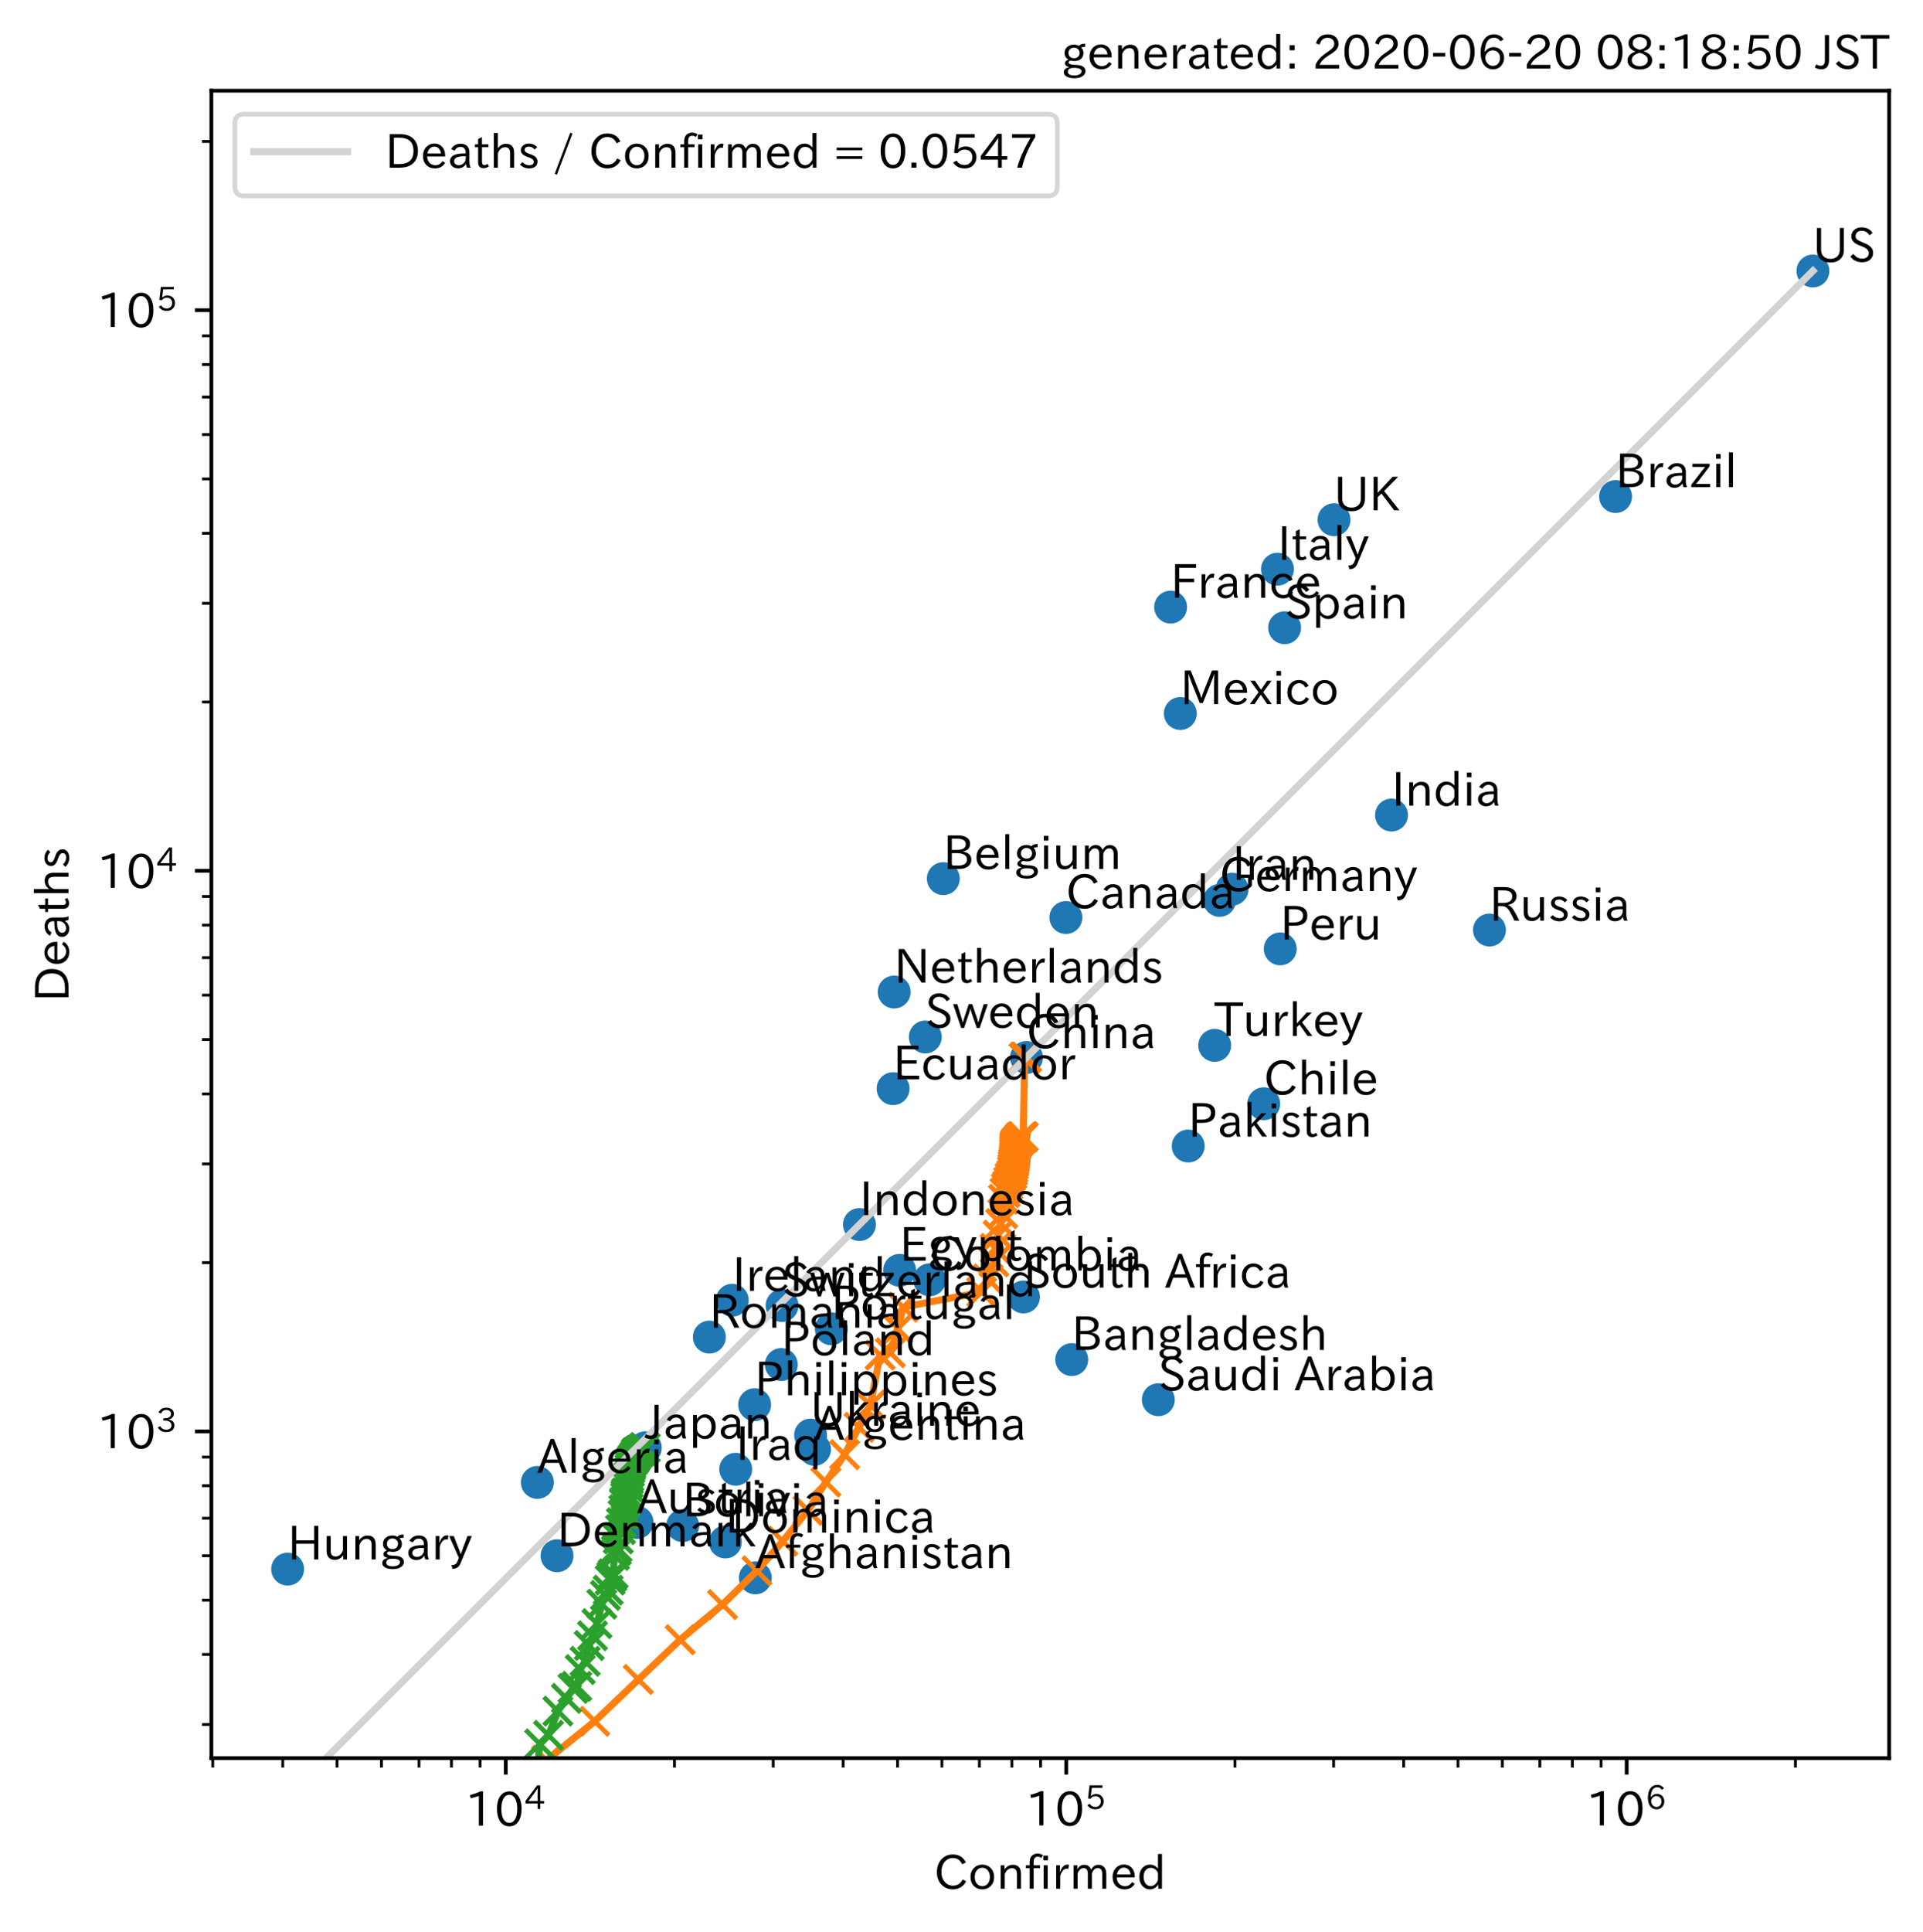 <?xml version="1.0" encoding="utf-8" standalone="no"?>
<!DOCTYPE svg PUBLIC "-//W3C//DTD SVG 1.1//EN"
  "http://www.w3.org/Graphics/SVG/1.1/DTD/svg11.dtd">
<!-- Created with matplotlib (https://matplotlib.org/) -->
<svg height="411.096pt" version="1.1" viewBox="0 0 409.311 411.096" width="409.311pt" xmlns="http://www.w3.org/2000/svg" xmlns:xlink="http://www.w3.org/1999/xlink">
 <defs>
  <style type="text/css">
*{stroke-linecap:butt;stroke-linejoin:round;}
  </style>
 </defs>
 <g id="figure_1">
  <g id="patch_1">
   <path d="M 0 411.096 
L 409.311 411.096 
L 409.311 0 
L 0 0 
z
" style="fill:#ffffff;"/>
  </g>
  <g id="axes_1">
   <g id="patch_2">
    <path d="M 44.991 374.115 
L 402.111 374.115 
L 402.111 19.299 
L 44.991 19.299 
z
" style="fill:#ffffff;"/>
   </g>
   <g id="matplotlib.axis_1">
    <g id="xtick_1">
     <g id="line2d_1">
      <defs>
       <path d="M 0 0 
L 0 3.5 
" id="mab3337fb29" style="stroke:#000000;stroke-width:0.8;"/>
      </defs>
      <g>
       <use style="stroke:#000000;stroke-width:0.8;" x="107.656" xlink:href="#mab3337fb29" y="374.115"/>
      </g>
     </g>
     <g id="text_1">
      <!-- $\mathdefault{10^{4}}$ -->
      <defs>
       <path d="M 38.484 0.984 
L 29.688 0.984 
L 29.688 64.109 
Q 21.438 61.281 12.312 59.328 
L 10.688 66.109 
Q 23.734 69.391 32.906 73.922 
L 38.484 73.922 
z
" id="IPAexGothic-49"/>
       <path d="M 31.844 73.828 
Q 45.016 73.828 52.094 61.625 
Q 57.719 51.953 57.719 36.625 
Q 57.719 21.438 52.094 11.578 
Q 45.125 -0.484 31.5 -0.484 
Q 17.922 -0.484 10.938 11.578 
Q 5.328 21.438 5.328 36.719 
Q 5.328 58.016 15.625 67.719 
Q 22.172 73.828 31.844 73.828 
z
M 31.5 66.656 
Q 23.688 66.656 19.188 58.734 
Q 14.594 50.734 14.594 36.625 
Q 14.594 22.75 19.094 14.797 
Q 23.641 6.984 31.5 6.984 
Q 40.922 6.984 45.453 18.016 
Q 48.438 25.344 48.438 37.109 
Q 48.438 50.875 43.844 58.734 
Q 39.203 66.656 31.5 66.656 
z
" id="IPAexGothic-48"/>
       <path d="M 59.578 18.109 
L 47.797 18.109 
L 47.797 0.984 
L 39.797 0.984 
L 39.797 18.109 
L 3.078 18.109 
L 3.078 26.125 
L 38.375 73.094 
L 47.797 73.094 
L 47.797 25.531 
L 59.578 25.531 
z
M 40.281 64.203 
L 39.984 64.203 
Q 35.594 57.125 31.297 51.312 
L 11.859 25.531 
L 39.797 25.531 
L 39.797 49.125 
Q 39.797 54.391 40.281 64.203 
z
" id="IPAexGothic-52"/>
      </defs>
      <g transform="translate(98.956 388.605)scale(0.1 -0.1)">
       <use transform="translate(0 0.287)" xlink:href="#IPAexGothic-49"/>
       <use transform="translate(62.988 0.287)" xlink:href="#IPAexGothic-48"/>
       <use transform="translate(126.865 35.834)scale(0.7)" xlink:href="#IPAexGothic-52"/>
      </g>
     </g>
    </g>
    <g id="xtick_2">
     <g id="line2d_2">
      <g>
       <use style="stroke:#000000;stroke-width:0.8;" x="226.948" xlink:href="#mab3337fb29" y="374.115"/>
      </g>
     </g>
     <g id="text_2">
      <!-- $\mathdefault{10^{5}}$ -->
      <defs>
       <path d="M 18.406 40.672 
Q 25.531 46.297 33.938 46.297 
Q 44 46.297 50.641 39.5 
Q 56.844 33.016 56.844 23.391 
Q 56.844 14.656 51.516 8.016 
Q 44.828 -0.484 31.734 -0.484 
Q 14.984 -0.484 7.328 12.25 
L 14.656 16.062 
Q 20.453 6.781 31.453 6.781 
Q 38.531 6.781 43.266 11.188 
Q 48.141 15.828 48.141 23.484 
Q 48.141 30.719 43.844 35.016 
Q 39.359 39.5 32.125 39.5 
Q 21.969 39.5 16.75 31.688 
L 9.234 32.672 
L 13.812 72.406 
L 53.219 72.406 
L 53.219 64.891 
L 20.953 64.891 
L 17.719 40.672 
z
" id="IPAexGothic-53"/>
      </defs>
      <g transform="translate(218.248 388.605)scale(0.1 -0.1)">
       <use transform="translate(0 0.769)" xlink:href="#IPAexGothic-49"/>
       <use transform="translate(62.988 0.769)" xlink:href="#IPAexGothic-48"/>
       <use transform="translate(126.865 36.316)scale(0.7)" xlink:href="#IPAexGothic-53"/>
      </g>
     </g>
    </g>
    <g id="xtick_3">
     <g id="line2d_3">
      <g>
       <use style="stroke:#000000;stroke-width:0.8;" x="346.241" xlink:href="#mab3337fb29" y="374.115"/>
      </g>
     </g>
     <g id="text_3">
      <!-- $\mathdefault{10^{6}}$ -->
      <defs>
       <path d="M 16.5 36.375 
Q 23.578 46.578 34.906 46.578 
Q 45.406 46.578 51.812 39.266 
Q 57.422 32.906 57.422 23.781 
Q 57.422 13.812 51.125 6.781 
Q 44.578 -0.484 34.031 -0.484 
Q 21.484 -0.484 14.406 9.078 
Q 7.516 18.406 7.516 34.812 
Q 7.516 53.516 15.828 64.203 
Q 23.344 73.828 35.5 73.828 
Q 49.859 73.828 56.391 62.891 
L 49.219 58.984 
Q 45.219 66.656 35.938 66.656 
Q 17.484 66.656 16.109 36.375 
z
M 33.453 39.797 
Q 26.312 39.797 21.625 34.469 
Q 17.438 29.688 17.438 24.078 
Q 17.438 18.062 21.141 13.188 
Q 26.125 6.688 33.734 6.688 
Q 41.703 6.688 45.953 13.188 
Q 48.828 17.625 48.828 23.484 
Q 48.828 30.375 45.016 34.812 
Q 40.625 39.797 33.453 39.797 
z
" id="IPAexGothic-54"/>
      </defs>
      <g transform="translate(337.541 388.605)scale(0.1 -0.1)">
       <use transform="translate(0 0.773)" xlink:href="#IPAexGothic-49"/>
       <use transform="translate(62.988 0.773)" xlink:href="#IPAexGothic-48"/>
       <use transform="translate(126.865 36.32)scale(0.7)" xlink:href="#IPAexGothic-54"/>
      </g>
     </g>
    </g>
    <g id="xtick_4">
     <g id="line2d_4">
      <defs>
       <path d="M 0 0 
L 0 2 
" id="meb37d9ae63" style="stroke:#000000;stroke-width:0.6;"/>
      </defs>
      <g>
       <use style="stroke:#000000;stroke-width:0.6;" x="45.28" xlink:href="#meb37d9ae63" y="374.115"/>
      </g>
     </g>
    </g>
    <g id="xtick_5">
     <g id="line2d_5">
      <g>
       <use style="stroke:#000000;stroke-width:0.6;" x="60.185" xlink:href="#meb37d9ae63" y="374.115"/>
      </g>
     </g>
    </g>
    <g id="xtick_6">
     <g id="line2d_6">
      <g>
       <use style="stroke:#000000;stroke-width:0.6;" x="71.745" xlink:href="#meb37d9ae63" y="374.115"/>
      </g>
     </g>
    </g>
    <g id="xtick_7">
     <g id="line2d_7">
      <g>
       <use style="stroke:#000000;stroke-width:0.6;" x="81.191" xlink:href="#meb37d9ae63" y="374.115"/>
      </g>
     </g>
    </g>
    <g id="xtick_8">
     <g id="line2d_8">
      <g>
       <use style="stroke:#000000;stroke-width:0.6;" x="89.177" xlink:href="#meb37d9ae63" y="374.115"/>
      </g>
     </g>
    </g>
    <g id="xtick_9">
     <g id="line2d_9">
      <g>
       <use style="stroke:#000000;stroke-width:0.6;" x="96.095" xlink:href="#meb37d9ae63" y="374.115"/>
      </g>
     </g>
    </g>
    <g id="xtick_10">
     <g id="line2d_10">
      <g>
       <use style="stroke:#000000;stroke-width:0.6;" x="102.197" xlink:href="#meb37d9ae63" y="374.115"/>
      </g>
     </g>
    </g>
    <g id="xtick_11">
     <g id="line2d_11">
      <g>
       <use style="stroke:#000000;stroke-width:0.6;" x="143.566" xlink:href="#meb37d9ae63" y="374.115"/>
      </g>
     </g>
    </g>
    <g id="xtick_12">
     <g id="line2d_12">
      <g>
       <use style="stroke:#000000;stroke-width:0.6;" x="164.573" xlink:href="#meb37d9ae63" y="374.115"/>
      </g>
     </g>
    </g>
    <g id="xtick_13">
     <g id="line2d_13">
      <g>
       <use style="stroke:#000000;stroke-width:0.6;" x="179.477" xlink:href="#meb37d9ae63" y="374.115"/>
      </g>
     </g>
    </g>
    <g id="xtick_14">
     <g id="line2d_14">
      <g>
       <use style="stroke:#000000;stroke-width:0.6;" x="191.038" xlink:href="#meb37d9ae63" y="374.115"/>
      </g>
     </g>
    </g>
    <g id="xtick_15">
     <g id="line2d_15">
      <g>
       <use style="stroke:#000000;stroke-width:0.6;" x="200.483" xlink:href="#meb37d9ae63" y="374.115"/>
      </g>
     </g>
    </g>
    <g id="xtick_16">
     <g id="line2d_16">
      <g>
       <use style="stroke:#000000;stroke-width:0.6;" x="208.47" xlink:href="#meb37d9ae63" y="374.115"/>
      </g>
     </g>
    </g>
    <g id="xtick_17">
     <g id="line2d_17">
      <g>
       <use style="stroke:#000000;stroke-width:0.6;" x="215.388" xlink:href="#meb37d9ae63" y="374.115"/>
      </g>
     </g>
    </g>
    <g id="xtick_18">
     <g id="line2d_18">
      <g>
       <use style="stroke:#000000;stroke-width:0.6;" x="221.49" xlink:href="#meb37d9ae63" y="374.115"/>
      </g>
     </g>
    </g>
    <g id="xtick_19">
     <g id="line2d_19">
      <g>
       <use style="stroke:#000000;stroke-width:0.6;" x="262.859" xlink:href="#meb37d9ae63" y="374.115"/>
      </g>
     </g>
    </g>
    <g id="xtick_20">
     <g id="line2d_20">
      <g>
       <use style="stroke:#000000;stroke-width:0.6;" x="283.865" xlink:href="#meb37d9ae63" y="374.115"/>
      </g>
     </g>
    </g>
    <g id="xtick_21">
     <g id="line2d_21">
      <g>
       <use style="stroke:#000000;stroke-width:0.6;" x="298.769" xlink:href="#meb37d9ae63" y="374.115"/>
      </g>
     </g>
    </g>
    <g id="xtick_22">
     <g id="line2d_22">
      <g>
       <use style="stroke:#000000;stroke-width:0.6;" x="310.33" xlink:href="#meb37d9ae63" y="374.115"/>
      </g>
     </g>
    </g>
    <g id="xtick_23">
     <g id="line2d_23">
      <g>
       <use style="stroke:#000000;stroke-width:0.6;" x="319.776" xlink:href="#meb37d9ae63" y="374.115"/>
      </g>
     </g>
    </g>
    <g id="xtick_24">
     <g id="line2d_24">
      <g>
       <use style="stroke:#000000;stroke-width:0.6;" x="327.762" xlink:href="#meb37d9ae63" y="374.115"/>
      </g>
     </g>
    </g>
    <g id="xtick_25">
     <g id="line2d_25">
      <g>
       <use style="stroke:#000000;stroke-width:0.6;" x="334.68" xlink:href="#meb37d9ae63" y="374.115"/>
      </g>
     </g>
    </g>
    <g id="xtick_26">
     <g id="line2d_26">
      <g>
       <use style="stroke:#000000;stroke-width:0.6;" x="340.782" xlink:href="#meb37d9ae63" y="374.115"/>
      </g>
     </g>
    </g>
    <g id="xtick_27">
     <g id="line2d_27">
      <g>
       <use style="stroke:#000000;stroke-width:0.6;" x="382.151" xlink:href="#meb37d9ae63" y="374.115"/>
      </g>
     </g>
    </g>
    <g id="text_4">
     <!-- Confirmed -->
     <defs>
      <path d="M 68.016 17 
Q 65.328 10.844 60.297 6.688 
Q 51.766 -0.484 39.984 -0.484 
Q 24.812 -0.484 14.984 10.203 
Q 5.906 20.219 5.906 36.422 
Q 5.906 53.219 15.828 63.719 
Q 25.297 73.828 39.594 73.828 
Q 59.578 73.828 67.531 56.688 
L 59.516 52.984 
Q 53.516 66.219 39.703 66.219 
Q 29.547 66.219 22.703 58.5 
Q 15.531 50.25 15.531 36.281 
Q 15.531 24.219 21.625 16.5 
Q 28.766 7.375 40.047 7.375 
Q 54 7.375 60.594 20.609 
z
" id="IPAexGothic-67"/>
      <path d="M 29.984 52.203 
Q 40.531 52.203 47.75 45.125 
Q 55.172 37.703 55.172 25.594 
Q 55.172 13.875 47.906 6.594 
Q 40.766 -0.484 29.984 -0.484 
Q 19.188 -0.484 12.203 6.5 
Q 4.891 13.766 4.891 25.875 
Q 4.891 37.703 12.312 45.125 
Q 19.391 52.203 29.984 52.203 
z
M 29.984 45.609 
Q 23.734 45.609 19.391 41.109 
Q 13.875 35.594 13.875 25.781 
Q 13.875 16.109 19.281 10.688 
Q 23.688 6.297 29.984 6.297 
Q 36.422 6.297 40.766 10.797 
Q 46.188 16.219 46.188 26.125 
Q 46.188 35.453 40.672 41.109 
Q 36.188 45.609 29.984 45.609 
z
" id="IPAexGothic-111"/>
      <path d="M 52 0.984 
L 43.406 0.984 
L 43.406 31.891 
Q 43.406 44.578 32.906 44.578 
Q 22.312 44.578 17.391 31.891 
L 17.391 0.984 
L 8.797 0.984 
L 8.797 50.781 
L 16.797 50.781 
L 16.797 41.797 
Q 23.828 51.812 34.719 51.812 
Q 52 51.812 52 32.375 
z
" id="IPAexGothic-110"/>
      <path d="M 38.375 72.219 
L 34.812 66.312 
Q 31.109 69.094 27.203 69.094 
Q 18.5 69.094 18.5 57.375 
L 18.5 50.781 
L 32.078 50.781 
L 32.078 44.672 
L 18.5 44.672 
L 18.5 0.984 
L 10.016 0.984 
L 10.016 44.672 
L 1.906 44.672 
L 1.906 50.781 
L 10.016 50.781 
L 10.016 57.172 
Q 10.016 65.438 13.922 70.062 
Q 18.75 75.688 26.703 75.688 
Q 33.062 75.688 38.375 72.219 
z
" id="IPAexGothic-102"/>
      <path d="M 18.406 61.375 
L 8.594 61.375 
L 8.594 71.391 
L 18.406 71.391 
z
M 17.781 0.984 
L 9.188 0.984 
L 9.188 50.781 
L 17.781 50.781 
z
" id="IPAexGothic-105"/>
      <path d="M 36.078 51.812 
L 34.578 43.266 
Q 32.906 43.609 31.594 43.609 
Q 25.828 43.609 22.078 38.188 
Q 17.391 31.344 17.391 26.172 
L 17.391 0.984 
L 8.797 0.984 
L 8.797 50.781 
L 16.891 50.781 
L 16.5 35.984 
L 16.703 35.984 
Q 22.219 52.203 32.766 52.203 
Q 34.469 52.203 36.078 51.812 
z
" id="IPAexGothic-114"/>
      <path d="M 78.469 0.984 
L 69.875 0.984 
L 69.875 32.172 
Q 69.875 44.828 60.109 44.828 
Q 55.469 44.828 51.609 40.531 
Q 48.875 37.453 47.797 32.859 
L 47.797 0.984 
L 39.203 0.984 
L 39.203 32.281 
Q 39.203 44.828 29.984 44.828 
Q 25.094 44.828 21.391 40.531 
Q 17.391 36.031 17.391 31.891 
L 17.391 0.984 
L 8.797 0.984 
L 8.797 50.781 
L 16.797 50.781 
L 16.797 42.188 
Q 21.734 51.812 31.688 51.812 
Q 42.578 51.812 46.188 41.359 
Q 51.609 51.812 61.766 51.812 
Q 69.969 51.812 74.562 46 
Q 78.469 41.219 78.469 32.375 
z
" id="IPAexGothic-109"/>
      <path d="M 13.484 24.906 
Q 13.922 16.266 18.891 11.281 
Q 23.969 6.203 31.203 6.203 
Q 40.719 6.203 46.297 15.094 
L 51.906 11.375 
Q 44.828 -0.484 30.172 -0.484 
Q 19.094 -0.484 11.969 6.594 
Q 4.781 13.812 4.781 25.641 
Q 4.781 38.188 12.312 45.703 
Q 19 52.391 29 52.391 
Q 38.422 52.391 44.781 46.188 
Q 51.906 38.969 51.906 26.906 
L 51.906 24.906 
z
M 43.062 31.203 
Q 42.328 37.984 38.281 41.891 
Q 34.281 45.906 28.812 45.906 
Q 22.469 45.906 17.969 40.484 
Q 14.891 36.812 13.969 31.203 
z
" id="IPAexGothic-101"/>
      <path d="M 52.984 0.984 
L 45.172 0.984 
L 45.172 9.672 
Q 38.141 -0.484 27.391 -0.484 
Q 18.453 -0.484 12.312 5.812 
Q 4.891 13.188 4.891 25.984 
Q 4.891 38.531 12.062 45.906 
Q 18.266 52.203 27.391 52.203 
Q 37.25 52.203 44.484 43.891 
L 44.484 74.906 
L 52.984 74.906 
z
M 44.484 20.359 
L 44.484 32.766 
Q 44.484 37.703 38.375 42.281 
Q 34.078 45.406 28.953 45.406 
Q 23.188 45.406 19.188 41.406 
Q 13.875 36.078 13.875 26.219 
Q 13.875 17.328 18.266 11.719 
Q 22.516 6.391 28.859 6.391 
Q 36.281 6.391 41.5 13.672 
Q 44.484 17.719 44.484 20.359 
z
" id="IPAexGothic-100"/>
     </defs>
     <g transform="translate(198.833 401.996)scale(0.1 -0.1)">
      <use xlink:href="#IPAexGothic-67"/>
      <use x="72.51" xlink:href="#IPAexGothic-111"/>
      <use x="132.91" xlink:href="#IPAexGothic-110"/>
      <use x="193.311" xlink:href="#IPAexGothic-102"/>
      <use x="223.926" xlink:href="#IPAexGothic-105"/>
      <use x="250.928" xlink:href="#IPAexGothic-114"/>
      <use x="287.939" xlink:href="#IPAexGothic-109"/>
      <use x="375.049" xlink:href="#IPAexGothic-101"/>
      <use x="431.934" xlink:href="#IPAexGothic-100"/>
     </g>
    </g>
   </g>
   <g id="matplotlib.axis_2">
    <g id="ytick_1">
     <g id="line2d_28">
      <defs>
       <path d="M 0 0 
L -3.5 0 
" id="mef24e9f2bc" style="stroke:#000000;stroke-width:0.8;"/>
      </defs>
      <g>
       <use style="stroke:#000000;stroke-width:0.8;" x="44.991" xlink:href="#mef24e9f2bc" y="304.59"/>
      </g>
     </g>
     <g id="text_5">
      <!-- $\mathdefault{10^{3}}$ -->
      <defs>
       <path d="M 37.203 37.797 
Q 54.781 34.625 54.781 19.969 
Q 54.781 11.188 48.875 5.562 
Q 42.328 -0.484 30.375 -0.484 
Q 12.453 -0.484 4.5 13.766 
L 11.812 17.672 
Q 17.328 6.891 30.281 6.891 
Q 37.891 6.891 42.094 10.797 
Q 46.094 14.5 46.094 20.172 
Q 46.094 26.859 40.094 30.906 
Q 34.625 34.578 25.688 34.578 
L 21.297 34.578 
L 21.297 41.703 
L 25.875 41.703 
Q 34.859 41.703 39.594 45.125 
Q 44.672 48.734 44.672 54.828 
Q 44.672 61.469 38.969 64.656 
Q 35.297 66.844 30.172 66.844 
Q 19.344 66.844 14.109 55.906 
L 6.781 59.422 
Q 14.016 73.828 30.281 73.828 
Q 40.578 73.828 46.969 68.656 
Q 53.375 63.578 53.375 55.219 
Q 53.375 47.312 47.172 42.281 
Q 43.172 39.062 37.203 38.188 
z
" id="IPAexGothic-51"/>
      </defs>
      <g transform="translate(20.591 308.335)scale(0.1 -0.1)">
       <use transform="translate(0 0.773)" xlink:href="#IPAexGothic-49"/>
       <use transform="translate(62.988 0.773)" xlink:href="#IPAexGothic-48"/>
       <use transform="translate(126.865 36.32)scale(0.7)" xlink:href="#IPAexGothic-51"/>
      </g>
     </g>
    </g>
    <g id="ytick_2">
     <g id="line2d_29">
      <g>
       <use style="stroke:#000000;stroke-width:0.8;" x="44.991" xlink:href="#mef24e9f2bc" y="185.297"/>
      </g>
     </g>
     <g id="text_6">
      <!-- $\mathdefault{10^{4}}$ -->
      <g transform="translate(20.591 189.043)scale(0.1 -0.1)">
       <use transform="translate(0 0.287)" xlink:href="#IPAexGothic-49"/>
       <use transform="translate(62.988 0.287)" xlink:href="#IPAexGothic-48"/>
       <use transform="translate(126.865 35.834)scale(0.7)" xlink:href="#IPAexGothic-52"/>
      </g>
     </g>
    </g>
    <g id="ytick_3">
     <g id="line2d_30">
      <g>
       <use style="stroke:#000000;stroke-width:0.8;" x="44.991" xlink:href="#mef24e9f2bc" y="66.005"/>
      </g>
     </g>
     <g id="text_7">
      <!-- $\mathdefault{10^{5}}$ -->
      <g transform="translate(20.591 69.75)scale(0.1 -0.1)">
       <use transform="translate(0 0.769)" xlink:href="#IPAexGothic-49"/>
       <use transform="translate(62.988 0.769)" xlink:href="#IPAexGothic-48"/>
       <use transform="translate(126.865 36.316)scale(0.7)" xlink:href="#IPAexGothic-53"/>
      </g>
     </g>
    </g>
    <g id="ytick_4">
     <g id="line2d_31">
      <defs>
       <path d="M 0 0 
L -2 0 
" id="m065b17f851" style="stroke:#000000;stroke-width:0.6;"/>
      </defs>
      <g>
       <use style="stroke:#000000;stroke-width:0.6;" x="44.991" xlink:href="#m065b17f851" y="366.965"/>
      </g>
     </g>
    </g>
    <g id="ytick_5">
     <g id="line2d_32">
      <g>
       <use style="stroke:#000000;stroke-width:0.6;" x="44.991" xlink:href="#m065b17f851" y="352.061"/>
      </g>
     </g>
    </g>
    <g id="ytick_6">
     <g id="line2d_33">
      <g>
       <use style="stroke:#000000;stroke-width:0.6;" x="44.991" xlink:href="#m065b17f851" y="340.5"/>
      </g>
     </g>
    </g>
    <g id="ytick_7">
     <g id="line2d_34">
      <g>
       <use style="stroke:#000000;stroke-width:0.6;" x="44.991" xlink:href="#m065b17f851" y="331.054"/>
      </g>
     </g>
    </g>
    <g id="ytick_8">
     <g id="line2d_35">
      <g>
       <use style="stroke:#000000;stroke-width:0.6;" x="44.991" xlink:href="#m065b17f851" y="323.068"/>
      </g>
     </g>
    </g>
    <g id="ytick_9">
     <g id="line2d_36">
      <g>
       <use style="stroke:#000000;stroke-width:0.6;" x="44.991" xlink:href="#m065b17f851" y="316.15"/>
      </g>
     </g>
    </g>
    <g id="ytick_10">
     <g id="line2d_37">
      <g>
       <use style="stroke:#000000;stroke-width:0.6;" x="44.991" xlink:href="#m065b17f851" y="310.048"/>
      </g>
     </g>
    </g>
    <g id="ytick_11">
     <g id="line2d_38">
      <g>
       <use style="stroke:#000000;stroke-width:0.6;" x="44.991" xlink:href="#m065b17f851" y="268.679"/>
      </g>
     </g>
    </g>
    <g id="ytick_12">
     <g id="line2d_39">
      <g>
       <use style="stroke:#000000;stroke-width:0.6;" x="44.991" xlink:href="#m065b17f851" y="247.673"/>
      </g>
     </g>
    </g>
    <g id="ytick_13">
     <g id="line2d_40">
      <g>
       <use style="stroke:#000000;stroke-width:0.6;" x="44.991" xlink:href="#m065b17f851" y="232.768"/>
      </g>
     </g>
    </g>
    <g id="ytick_14">
     <g id="line2d_41">
      <g>
       <use style="stroke:#000000;stroke-width:0.6;" x="44.991" xlink:href="#m065b17f851" y="221.208"/>
      </g>
     </g>
    </g>
    <g id="ytick_15">
     <g id="line2d_42">
      <g>
       <use style="stroke:#000000;stroke-width:0.6;" x="44.991" xlink:href="#m065b17f851" y="211.762"/>
      </g>
     </g>
    </g>
    <g id="ytick_16">
     <g id="line2d_43">
      <g>
       <use style="stroke:#000000;stroke-width:0.6;" x="44.991" xlink:href="#m065b17f851" y="203.776"/>
      </g>
     </g>
    </g>
    <g id="ytick_17">
     <g id="line2d_44">
      <g>
       <use style="stroke:#000000;stroke-width:0.6;" x="44.991" xlink:href="#m065b17f851" y="196.858"/>
      </g>
     </g>
    </g>
    <g id="ytick_18">
     <g id="line2d_45">
      <g>
       <use style="stroke:#000000;stroke-width:0.6;" x="44.991" xlink:href="#m065b17f851" y="190.756"/>
      </g>
     </g>
    </g>
    <g id="ytick_19">
     <g id="line2d_46">
      <g>
       <use style="stroke:#000000;stroke-width:0.6;" x="44.991" xlink:href="#m065b17f851" y="149.387"/>
      </g>
     </g>
    </g>
    <g id="ytick_20">
     <g id="line2d_47">
      <g>
       <use style="stroke:#000000;stroke-width:0.6;" x="44.991" xlink:href="#m065b17f851" y="128.38"/>
      </g>
     </g>
    </g>
    <g id="ytick_21">
     <g id="line2d_48">
      <g>
       <use style="stroke:#000000;stroke-width:0.6;" x="44.991" xlink:href="#m065b17f851" y="113.476"/>
      </g>
     </g>
    </g>
    <g id="ytick_22">
     <g id="line2d_49">
      <g>
       <use style="stroke:#000000;stroke-width:0.6;" x="44.991" xlink:href="#m065b17f851" y="101.915"/>
      </g>
     </g>
    </g>
    <g id="ytick_23">
     <g id="line2d_50">
      <g>
       <use style="stroke:#000000;stroke-width:0.6;" x="44.991" xlink:href="#m065b17f851" y="92.47"/>
      </g>
     </g>
    </g>
    <g id="ytick_24">
     <g id="line2d_51">
      <g>
       <use style="stroke:#000000;stroke-width:0.6;" x="44.991" xlink:href="#m065b17f851" y="84.483"/>
      </g>
     </g>
    </g>
    <g id="ytick_25">
     <g id="line2d_52">
      <g>
       <use style="stroke:#000000;stroke-width:0.6;" x="44.991" xlink:href="#m065b17f851" y="77.565"/>
      </g>
     </g>
    </g>
    <g id="ytick_26">
     <g id="line2d_53">
      <g>
       <use style="stroke:#000000;stroke-width:0.6;" x="44.991" xlink:href="#m065b17f851" y="71.463"/>
      </g>
     </g>
    </g>
    <g id="ytick_27">
     <g id="line2d_54">
      <g>
       <use style="stroke:#000000;stroke-width:0.6;" x="44.991" xlink:href="#m065b17f851" y="30.094"/>
      </g>
     </g>
    </g>
    <g id="text_8">
     <!-- Deaths -->
     <defs>
      <path d="M 9.516 72.406 
L 31 72.406 
Q 49.359 72.406 59.234 63.281 
Q 69.625 53.812 69.625 36.812 
Q 69.625 16.359 54.938 6.891 
Q 45.703 0.984 30.328 0.984 
L 9.516 0.984 
z
M 18.312 8.688 
L 29.594 8.688 
Q 60.203 8.688 60.203 36.812 
Q 60.203 64.797 30.125 64.797 
L 18.312 64.797 
z
" id="IPAexGothic-68"/>
      <path d="M 49.312 0.984 
L 41.75 0.984 
Q 39.984 4.734 39.547 8.688 
L 39.203 8.688 
Q 33.547 -0.391 22.312 -0.391 
Q 14.594 -0.391 9.719 4.5 
Q 5.422 8.797 5.422 14.984 
Q 5.422 30.422 32.031 31.203 
L 38.719 31.391 
L 38.719 33.984 
Q 38.719 39.203 35.75 42.188 
Q 32.625 45.312 27.734 45.312 
Q 19.344 45.312 15.141 37.156 
L 7.719 40.578 
Q 14.656 52 27.938 52 
Q 37.109 52 42.047 46.875 
Q 46.625 42.281 46.625 33.891 
L 46.625 15.578 
Q 46.625 6.25 49.312 0.984 
z
M 38.922 25.391 
L 33.453 25.297 
Q 14.109 24.859 14.109 14.891 
Q 14.109 11.375 16.406 9.078 
Q 19.234 6.297 23.828 6.297 
Q 30.219 6.297 34.906 10.984 
Q 38.922 15.141 38.922 21 
z
" id="IPAexGothic-97"/>
      <path d="M 33.203 3.766 
Q 27.641 -0.094 21.828 -0.094 
Q 10.203 -0.094 10.203 12.984 
L 10.203 44.672 
L 3.422 44.672 
L 3.422 50.781 
L 10.203 50.781 
L 10.203 61.969 
L 18.406 66.062 
L 18.406 50.781 
L 32.234 50.781 
L 32.234 44.672 
L 18.406 44.672 
L 18.406 14.156 
Q 18.406 6.5 23.641 6.5 
Q 27.156 6.5 30.328 9.188 
z
" id="IPAexGothic-116"/>
      <path d="M 52.297 0.984 
L 43.703 0.984 
L 43.703 31.891 
Q 43.703 44.578 33.297 44.578 
Q 22.609 44.578 17.672 31.891 
L 17.672 0.984 
L 9.078 0.984 
L 9.078 74.906 
L 17.672 74.906 
L 17.672 42.281 
Q 24.469 51.812 35.109 51.812 
Q 52.297 51.812 52.297 32.375 
z
" id="IPAexGothic-104"/>
      <path d="M 34.906 39.797 
Q 30.281 45.797 23.188 45.797 
Q 13.922 45.797 13.922 38.672 
Q 13.922 33.641 23.922 30.375 
L 27.203 29.297 
Q 41.406 24.656 41.406 13.969 
Q 41.406 6.781 35.5 2.688 
Q 30.812 -0.484 23.391 -0.484 
Q 11.969 -0.484 4 7.859 
L 9.422 12.797 
Q 15.578 6.203 23.688 6.203 
Q 33.297 6.203 33.297 13.672 
Q 33.297 19.344 22.703 23.094 
L 19.281 24.266 
Q 5.906 28.953 5.906 37.984 
Q 5.906 43.703 9.812 47.609 
Q 14.5 52.297 22.703 52.297 
Q 33.688 52.297 40.719 44.672 
z
" id="IPAexGothic-115"/>
     </defs>
     <g transform="translate(14.691 213.16)rotate(-90)scale(0.1 -0.1)">
      <use xlink:href="#IPAexGothic-68"/>
      <use x="75.684" xlink:href="#IPAexGothic-101"/>
      <use x="132.568" xlink:href="#IPAexGothic-97"/>
      <use x="187.549" xlink:href="#IPAexGothic-116"/>
      <use x="222.168" xlink:href="#IPAexGothic-104"/>
      <use x="282.861" xlink:href="#IPAexGothic-115"/>
     </g>
    </g>
   </g>
   <g id="line2d_55">
    <defs>
     <path d="M 0 3 
C 0.796 3 1.559 2.684 2.121 2.121 
C 2.684 1.559 3 0.796 3 0 
C 3 -0.796 2.684 -1.559 2.121 -2.121 
C 1.559 -2.684 0.796 -3 0 -3 
C -0.796 -3 -1.559 -2.684 -2.121 -2.121 
C -2.684 -1.559 -3 -0.796 -3 0 
C -3 0.796 -2.684 1.559 -2.121 2.121 
C -1.559 2.684 -0.796 3 0 3 
z
" id="me65e3defe9" style="stroke:#1f77b4;"/>
    </defs>
    <g clip-path="url(#p0537925c90)">
     <use style="fill:#1f77b4;stroke:#1f77b4;" x="217.847" xlink:href="#me65e3defe9" y="275.983"/>
     <use style="fill:#1f77b4;stroke:#1f77b4;" x="114.376" xlink:href="#me65e3defe9" y="315.443"/>
     <use style="fill:#1f77b4;stroke:#1f77b4;" x="385.878" xlink:href="#me65e3defe9" y="57.662"/>
     <use style="fill:#1f77b4;stroke:#1f77b4;" x="343.876" xlink:href="#me65e3defe9" y="105.664"/>
     <use style="fill:#1f77b4;stroke:#1f77b4;" x="272.5" xlink:href="#me65e3defe9" y="201.908"/>
     <use style="fill:#1f77b4;stroke:#1f77b4;" x="268.985" xlink:href="#me65e3defe9" y="234.87"/>
     <use style="fill:#1f77b4;stroke:#1f77b4;" x="251.231" xlink:href="#me65e3defe9" y="151.826"/>
     <use style="fill:#1f77b4;stroke:#1f77b4;" x="226.872" xlink:href="#me65e3defe9" y="195.238"/>
     <use style="fill:#1f77b4;stroke:#1f77b4;" x="197.868" xlink:href="#me65e3defe9" y="272.327"/>
     <use style="fill:#1f77b4;stroke:#1f77b4;" x="190.093" xlink:href="#me65e3defe9" y="231.654"/>
     <use style="fill:#1f77b4;stroke:#1f77b4;" x="173.37" xlink:href="#me65e3defe9" y="308.405"/>
     <use style="fill:#1f77b4;stroke:#1f77b4;" x="154.386" xlink:href="#me65e3defe9" y="328.117"/>
     <use style="fill:#1f77b4;stroke:#1f77b4;" x="145.311" xlink:href="#me65e3defe9" y="324.646"/>
     <use style="fill:#1f77b4;stroke:#1f77b4;" x="262.246" xlink:href="#me65e3defe9" y="189.213"/>
     <use style="fill:#1f77b4;stroke:#1f77b4;" x="252.912" xlink:href="#me65e3defe9" y="243.862"/>
     <use style="fill:#1f77b4;stroke:#1f77b4;" x="246.551" xlink:href="#me65e3defe9" y="297.847"/>
     <use style="fill:#1f77b4;stroke:#1f77b4;" x="191.489" xlink:href="#me65e3defe9" y="270.31"/>
     <use style="fill:#1f77b4;stroke:#1f77b4;" x="160.772" xlink:href="#me65e3defe9" y="335.751"/>
     <use style="fill:#1f77b4;stroke:#1f77b4;" x="156.592" xlink:href="#me65e3defe9" y="312.645"/>
     <use style="fill:#1f77b4;stroke:#1f77b4;" x="317.033" xlink:href="#me65e3defe9" y="197.898"/>
     <use style="fill:#1f77b4;stroke:#1f77b4;" x="283.947" xlink:href="#me65e3defe9" y="110.594"/>
     <use style="fill:#1f77b4;stroke:#1f77b4;" x="273.429" xlink:href="#me65e3defe9" y="133.578"/>
     <use style="fill:#1f77b4;stroke:#1f77b4;" x="271.906" xlink:href="#me65e3defe9" y="121.118"/>
     <use style="fill:#1f77b4;stroke:#1f77b4;" x="259.588" xlink:href="#me65e3defe9" y="191.591"/>
     <use style="fill:#1f77b4;stroke:#1f77b4;" x="258.548" xlink:href="#me65e3defe9" y="222.445"/>
     <use style="fill:#1f77b4;stroke:#1f77b4;" x="249.169" xlink:href="#me65e3defe9" y="129.186"/>
     <use style="fill:#1f77b4;stroke:#1f77b4;" x="200.783" xlink:href="#me65e3defe9" y="186.966"/>
     <use style="fill:#1f77b4;stroke:#1f77b4;" x="196.949" xlink:href="#me65e3defe9" y="220.662"/>
     <use style="fill:#1f77b4;stroke:#1f77b4;" x="190.327" xlink:href="#me65e3defe9" y="211.093"/>
     <use style="fill:#1f77b4;stroke:#1f77b4;" x="176.941" xlink:href="#me65e3defe9" y="282.761"/>
     <use style="fill:#1f77b4;stroke:#1f77b4;" x="172.535" xlink:href="#me65e3defe9" y="305.373"/>
     <use style="fill:#1f77b4;stroke:#1f77b4;" x="166.467" xlink:href="#me65e3defe9" y="277.804"/>
     <use style="fill:#1f77b4;stroke:#1f77b4;" x="166.297" xlink:href="#me65e3defe9" y="290.363"/>
     <use style="fill:#1f77b4;stroke:#1f77b4;" x="155.858" xlink:href="#me65e3defe9" y="276.674"/>
     <use style="fill:#1f77b4;stroke:#1f77b4;" x="150.987" xlink:href="#me65e3defe9" y="284.524"/>
     <use style="fill:#1f77b4;stroke:#1f77b4;" x="135.617" xlink:href="#me65e3defe9" y="323.964"/>
     <use style="fill:#1f77b4;stroke:#1f77b4;" x="118.566" xlink:href="#me65e3defe9" y="331.054"/>
     <use style="fill:#1f77b4;stroke:#1f77b4;" x="61.223" xlink:href="#me65e3defe9" y="333.894"/>
     <use style="fill:#1f77b4;stroke:#1f77b4;" x="296.185" xlink:href="#me65e3defe9" y="173.435"/>
     <use style="fill:#1f77b4;stroke:#1f77b4;" x="228.122" xlink:href="#me65e3defe9" y="289.311"/>
     <use style="fill:#1f77b4;stroke:#1f77b4;" x="182.936" xlink:href="#me65e3defe9" y="260.567"/>
     <use style="fill:#1f77b4;stroke:#1f77b4;" x="218.492" xlink:href="#me65e3defe9" y="225.023"/>
     <use style="fill:#1f77b4;stroke:#1f77b4;" x="160.625" xlink:href="#me65e3defe9" y="298.904"/>
     <use style="fill:#1f77b4;stroke:#1f77b4;" x="137.354" xlink:href="#me65e3defe9" y="308.072"/>
    </g>
   </g>
   <g id="line2d_56">
    <path clip-path="url(#p0537925c90)" d="M 77.862 412.096 
L 81.165 409.498 
L 116.323 374.578 
L 126.587 366.279 
L 144.772 348.92 
L 153.79 341.441 
L 161.109 334.26 
L 166.623 327.954 
L 171.961 321.393 
L 175.788 315.379 
L 179.781 309.533 
L 185.267 298.997 
L 187.334 288.356 
L 189.511 287.866 
L 191.094 282.761 
L 192.24 278.145 
L 208.938 274.95 
L 210.308 272.161 
L 211.544 268.524 
L 211.819 265.636 
L 213.436 258.271 
L 213.583 255.186 
L 214.203 252.787 
L 214.493 252.237 
L 214.994 250.549 
L 215.367 249.914 
L 215.911 246.427 
L 216.142 243.653 
L 216.571 242.939 
L 217.298 242.111 
L 217.485 242.033 
L 217.666 241.94 
L 217.79 241.925 
L 218.115 225.057 
L 218.492 225.023 
L 218.492 225.023 
" style="fill:none;stroke:#ff7f0e;stroke-linecap:square;stroke-width:1.5;"/>
    <defs>
     <path d="M -3 3 
L 3 -3 
M -3 -3 
L 3 3 
" id="m5153ec33e8" style="stroke:#ff7f0e;"/>
    </defs>
    <g clip-path="url(#p0537925c90)">
     <use style="fill:#ff7f0e;stroke:#ff7f0e;" x="-1" xlink:href="#m5153ec33e8" y="473.217"/>
     <use style="fill:#ff7f0e;stroke:#ff7f0e;" x="1.836" xlink:href="#m5153ec33e8" y="470.074"/>
     <use style="fill:#ff7f0e;stroke:#ff7f0e;" x="23.884" xlink:href="#m5153ec33e8" y="453.921"/>
     <use style="fill:#ff7f0e;stroke:#ff7f0e;" x="40.603" xlink:href="#m5153ec33e8" y="435.443"/>
     <use style="fill:#ff7f0e;stroke:#ff7f0e;" x="66.711" xlink:href="#m5153ec33e8" y="420.863"/>
     <use style="fill:#ff7f0e;stroke:#ff7f0e;" x="81.165" xlink:href="#m5153ec33e8" y="409.498"/>
     <use style="fill:#ff7f0e;stroke:#ff7f0e;" x="94.357" xlink:href="#m5153ec33e8" y="396.391"/>
     <use style="fill:#ff7f0e;stroke:#ff7f0e;" x="106.185" xlink:href="#m5153ec33e8" y="384.709"/>
     <use style="fill:#ff7f0e;stroke:#ff7f0e;" x="116.323" xlink:href="#m5153ec33e8" y="374.578"/>
     <use style="fill:#ff7f0e;stroke:#ff7f0e;" x="126.587" xlink:href="#m5153ec33e8" y="366.279"/>
     <use style="fill:#ff7f0e;stroke:#ff7f0e;" x="135.867" xlink:href="#m5153ec33e8" y="357.376"/>
     <use style="fill:#ff7f0e;stroke:#ff7f0e;" x="144.772" xlink:href="#m5153ec33e8" y="348.92"/>
     <use style="fill:#ff7f0e;stroke:#ff7f0e;" x="153.79" xlink:href="#m5153ec33e8" y="341.441"/>
     <use style="fill:#ff7f0e;stroke:#ff7f0e;" x="161.109" xlink:href="#m5153ec33e8" y="334.26"/>
     <use style="fill:#ff7f0e;stroke:#ff7f0e;" x="166.623" xlink:href="#m5153ec33e8" y="327.954"/>
     <use style="fill:#ff7f0e;stroke:#ff7f0e;" x="171.961" xlink:href="#m5153ec33e8" y="321.393"/>
     <use style="fill:#ff7f0e;stroke:#ff7f0e;" x="175.788" xlink:href="#m5153ec33e8" y="315.379"/>
     <use style="fill:#ff7f0e;stroke:#ff7f0e;" x="179.781" xlink:href="#m5153ec33e8" y="309.533"/>
     <use style="fill:#ff7f0e;stroke:#ff7f0e;" x="182.871" xlink:href="#m5153ec33e8" y="303.716"/>
     <use style="fill:#ff7f0e;stroke:#ff7f0e;" x="185.267" xlink:href="#m5153ec33e8" y="298.997"/>
     <use style="fill:#ff7f0e;stroke:#ff7f0e;" x="187.334" xlink:href="#m5153ec33e8" y="288.356"/>
     <use style="fill:#ff7f0e;stroke:#ff7f0e;" x="189.511" xlink:href="#m5153ec33e8" y="287.866"/>
     <use style="fill:#ff7f0e;stroke:#ff7f0e;" x="191.094" xlink:href="#m5153ec33e8" y="282.761"/>
     <use style="fill:#ff7f0e;stroke:#ff7f0e;" x="192.24" xlink:href="#m5153ec33e8" y="278.145"/>
     <use style="fill:#ff7f0e;stroke:#ff7f0e;" x="208.938" xlink:href="#m5153ec33e8" y="274.95"/>
     <use style="fill:#ff7f0e;stroke:#ff7f0e;" x="210.308" xlink:href="#m5153ec33e8" y="272.161"/>
     <use style="fill:#ff7f0e;stroke:#ff7f0e;" x="211.544" xlink:href="#m5153ec33e8" y="268.524"/>
     <use style="fill:#ff7f0e;stroke:#ff7f0e;" x="211.819" xlink:href="#m5153ec33e8" y="265.636"/>
     <use style="fill:#ff7f0e;stroke:#ff7f0e;" x="212.436" xlink:href="#m5153ec33e8" y="262.831"/>
     <use style="fill:#ff7f0e;stroke:#ff7f0e;" x="212.997" xlink:href="#m5153ec33e8" y="260.368"/>
     <use style="fill:#ff7f0e;stroke:#ff7f0e;" x="213.436" xlink:href="#m5153ec33e8" y="258.271"/>
     <use style="fill:#ff7f0e;stroke:#ff7f0e;" x="213.583" xlink:href="#m5153ec33e8" y="255.186"/>
     <use style="fill:#ff7f0e;stroke:#ff7f0e;" x="213.93" xlink:href="#m5153ec33e8" y="253.788"/>
     <use style="fill:#ff7f0e;stroke:#ff7f0e;" x="214.203" xlink:href="#m5153ec33e8" y="252.787"/>
     <use style="fill:#ff7f0e;stroke:#ff7f0e;" x="214.493" xlink:href="#m5153ec33e8" y="252.237"/>
     <use style="fill:#ff7f0e;stroke:#ff7f0e;" x="214.71" xlink:href="#m5153ec33e8" y="251.414"/>
     <use style="fill:#ff7f0e;stroke:#ff7f0e;" x="214.994" xlink:href="#m5153ec33e8" y="250.549"/>
     <use style="fill:#ff7f0e;stroke:#ff7f0e;" x="215.367" xlink:href="#m5153ec33e8" y="249.914"/>
     <use style="fill:#ff7f0e;stroke:#ff7f0e;" x="215.5" xlink:href="#m5153ec33e8" y="249.162"/>
     <use style="fill:#ff7f0e;stroke:#ff7f0e;" x="215.584" xlink:href="#m5153ec33e8" y="248.614"/>
     <use style="fill:#ff7f0e;stroke:#ff7f0e;" x="215.66" xlink:href="#m5153ec33e8" y="247.95"/>
     <use style="fill:#ff7f0e;stroke:#ff7f0e;" x="215.752" xlink:href="#m5153ec33e8" y="247.414"/>
     <use style="fill:#ff7f0e;stroke:#ff7f0e;" x="215.846" xlink:href="#m5153ec33e8" y="246.901"/>
     <use style="fill:#ff7f0e;stroke:#ff7f0e;" x="215.911" xlink:href="#m5153ec33e8" y="246.427"/>
     <use style="fill:#ff7f0e;stroke:#ff7f0e;" x="215.941" xlink:href="#m5153ec33e8" y="245.974"/>
     <use style="fill:#ff7f0e;stroke:#ff7f0e;" x="215.97" xlink:href="#m5153ec33e8" y="245.591"/>
     <use style="fill:#ff7f0e;stroke:#ff7f0e;" x="215.983" xlink:href="#m5153ec33e8" y="245.31"/>
     <use style="fill:#ff7f0e;stroke:#ff7f0e;" x="216.002" xlink:href="#m5153ec33e8" y="244.948"/>
     <use style="fill:#ff7f0e;stroke:#ff7f0e;" x="216.019" xlink:href="#m5153ec33e8" y="244.768"/>
     <use style="fill:#ff7f0e;stroke:#ff7f0e;" x="216.025" xlink:href="#m5153ec33e8" y="244.654"/>
     <use style="fill:#ff7f0e;stroke:#ff7f0e;" x="216.045" xlink:href="#m5153ec33e8" y="244.426"/>
     <use style="fill:#ff7f0e;stroke:#ff7f0e;" x="216.062" xlink:href="#m5153ec33e8" y="244.264"/>
     <use style="fill:#ff7f0e;stroke:#ff7f0e;" x="216.08" xlink:href="#m5153ec33e8" y="244.038"/>
     <use style="fill:#ff7f0e;stroke:#ff7f0e;" x="216.105" xlink:href="#m5153ec33e8" y="243.83"/>
     <use style="fill:#ff7f0e;stroke:#ff7f0e;" x="216.105" xlink:href="#m5153ec33e8" y="243.83"/>
     <use style="fill:#ff7f0e;stroke:#ff7f0e;" x="216.142" xlink:href="#m5153ec33e8" y="243.653"/>
     <use style="fill:#ff7f0e;stroke:#ff7f0e;" x="216.223" xlink:href="#m5153ec33e8" y="243.478"/>
     <use style="fill:#ff7f0e;stroke:#ff7f0e;" x="216.297" xlink:href="#m5153ec33e8" y="243.351"/>
     <use style="fill:#ff7f0e;stroke:#ff7f0e;" x="216.349" xlink:href="#m5153ec33e8" y="243.255"/>
     <use style="fill:#ff7f0e;stroke:#ff7f0e;" x="216.414" xlink:href="#m5153ec33e8" y="243.113"/>
     <use style="fill:#ff7f0e;stroke:#ff7f0e;" x="216.507" xlink:href="#m5153ec33e8" y="243.002"/>
     <use style="fill:#ff7f0e;stroke:#ff7f0e;" x="216.571" xlink:href="#m5153ec33e8" y="242.939"/>
     <use style="fill:#ff7f0e;stroke:#ff7f0e;" x="216.642" xlink:href="#m5153ec33e8" y="242.845"/>
     <use style="fill:#ff7f0e;stroke:#ff7f0e;" x="216.716" xlink:href="#m5153ec33e8" y="242.766"/>
     <use style="fill:#ff7f0e;stroke:#ff7f0e;" x="216.812" xlink:href="#m5153ec33e8" y="242.719"/>
     <use style="fill:#ff7f0e;stroke:#ff7f0e;" x="216.891" xlink:href="#m5153ec33e8" y="242.641"/>
     <use style="fill:#ff7f0e;stroke:#ff7f0e;" x="216.949" xlink:href="#m5153ec33e8" y="242.578"/>
     <use style="fill:#ff7f0e;stroke:#ff7f0e;" x="217.01" xlink:href="#m5153ec33e8" y="242.515"/>
     <use style="fill:#ff7f0e;stroke:#ff7f0e;" x="217.064" xlink:href="#m5153ec33e8" y="242.406"/>
     <use style="fill:#ff7f0e;stroke:#ff7f0e;" x="217.122" xlink:href="#m5153ec33e8" y="242.313"/>
     <use style="fill:#ff7f0e;stroke:#ff7f0e;" x="217.171" xlink:href="#m5153ec33e8" y="242.25"/>
     <use style="fill:#ff7f0e;stroke:#ff7f0e;" x="217.217" xlink:href="#m5153ec33e8" y="242.188"/>
     <use style="fill:#ff7f0e;stroke:#ff7f0e;" x="217.251" xlink:href="#m5153ec33e8" y="242.142"/>
     <use style="fill:#ff7f0e;stroke:#ff7f0e;" x="217.298" xlink:href="#m5153ec33e8" y="242.111"/>
     <use style="fill:#ff7f0e;stroke:#ff7f0e;" x="217.339" xlink:href="#m5153ec33e8" y="242.111"/>
     <use style="fill:#ff7f0e;stroke:#ff7f0e;" x="217.393" xlink:href="#m5153ec33e8" y="242.08"/>
     <use style="fill:#ff7f0e;stroke:#ff7f0e;" x="217.45" xlink:href="#m5153ec33e8" y="242.049"/>
     <use style="fill:#ff7f0e;stroke:#ff7f0e;" x="217.485" xlink:href="#m5153ec33e8" y="242.033"/>
     <use style="fill:#ff7f0e;stroke:#ff7f0e;" x="217.525" xlink:href="#m5153ec33e8" y="241.971"/>
     <use style="fill:#ff7f0e;stroke:#ff7f0e;" x="217.595" xlink:href="#m5153ec33e8" y="241.971"/>
     <use style="fill:#ff7f0e;stroke:#ff7f0e;" x="217.666" xlink:href="#m5153ec33e8" y="241.94"/>
     <use style="fill:#ff7f0e;stroke:#ff7f0e;" x="217.728" xlink:href="#m5153ec33e8" y="241.94"/>
     <use style="fill:#ff7f0e;stroke:#ff7f0e;" x="217.758" xlink:href="#m5153ec33e8" y="241.925"/>
     <use style="fill:#ff7f0e;stroke:#ff7f0e;" x="217.79" xlink:href="#m5153ec33e8" y="241.925"/>
     <use style="fill:#ff7f0e;stroke:#ff7f0e;" x="218.007" xlink:href="#m5153ec33e8" y="225.057"/>
     <use style="fill:#ff7f0e;stroke:#ff7f0e;" x="218.026" xlink:href="#m5153ec33e8" y="225.057"/>
     <use style="fill:#ff7f0e;stroke:#ff7f0e;" x="218.039" xlink:href="#m5153ec33e8" y="225.057"/>
     <use style="fill:#ff7f0e;stroke:#ff7f0e;" x="218.061" xlink:href="#m5153ec33e8" y="225.057"/>
     <use style="fill:#ff7f0e;stroke:#ff7f0e;" x="218.069" xlink:href="#m5153ec33e8" y="225.057"/>
     <use style="fill:#ff7f0e;stroke:#ff7f0e;" x="218.092" xlink:href="#m5153ec33e8" y="225.057"/>
     <use style="fill:#ff7f0e;stroke:#ff7f0e;" x="218.101" xlink:href="#m5153ec33e8" y="225.057"/>
     <use style="fill:#ff7f0e;stroke:#ff7f0e;" x="218.107" xlink:href="#m5153ec33e8" y="225.057"/>
     <use style="fill:#ff7f0e;stroke:#ff7f0e;" x="218.115" xlink:href="#m5153ec33e8" y="225.057"/>
     <use style="fill:#ff7f0e;stroke:#ff7f0e;" x="218.123" xlink:href="#m5153ec33e8" y="225.057"/>
     <use style="fill:#ff7f0e;stroke:#ff7f0e;" x="218.125" xlink:href="#m5153ec33e8" y="225.046"/>
     <use style="fill:#ff7f0e;stroke:#ff7f0e;" x="218.129" xlink:href="#m5153ec33e8" y="225.046"/>
     <use style="fill:#ff7f0e;stroke:#ff7f0e;" x="218.142" xlink:href="#m5153ec33e8" y="225.046"/>
     <use style="fill:#ff7f0e;stroke:#ff7f0e;" x="218.145" xlink:href="#m5153ec33e8" y="225.046"/>
     <use style="fill:#ff7f0e;stroke:#ff7f0e;" x="218.152" xlink:href="#m5153ec33e8" y="225.046"/>
     <use style="fill:#ff7f0e;stroke:#ff7f0e;" x="218.154" xlink:href="#m5153ec33e8" y="225.046"/>
     <use style="fill:#ff7f0e;stroke:#ff7f0e;" x="218.157" xlink:href="#m5153ec33e8" y="225.046"/>
     <use style="fill:#ff7f0e;stroke:#ff7f0e;" x="218.161" xlink:href="#m5153ec33e8" y="225.046"/>
     <use style="fill:#ff7f0e;stroke:#ff7f0e;" x="218.164" xlink:href="#m5153ec33e8" y="225.046"/>
     <use style="fill:#ff7f0e;stroke:#ff7f0e;" x="218.165" xlink:href="#m5153ec33e8" y="225.046"/>
     <use style="fill:#ff7f0e;stroke:#ff7f0e;" x="218.167" xlink:href="#m5153ec33e8" y="225.046"/>
     <use style="fill:#ff7f0e;stroke:#ff7f0e;" x="218.171" xlink:href="#m5153ec33e8" y="225.046"/>
     <use style="fill:#ff7f0e;stroke:#ff7f0e;" x="218.171" xlink:href="#m5153ec33e8" y="225.046"/>
     <use style="fill:#ff7f0e;stroke:#ff7f0e;" x="218.18" xlink:href="#m5153ec33e8" y="225.046"/>
     <use style="fill:#ff7f0e;stroke:#ff7f0e;" x="218.192" xlink:href="#m5153ec33e8" y="225.046"/>
     <use style="fill:#ff7f0e;stroke:#ff7f0e;" x="218.193" xlink:href="#m5153ec33e8" y="225.034"/>
     <use style="fill:#ff7f0e;stroke:#ff7f0e;" x="218.197" xlink:href="#m5153ec33e8" y="225.034"/>
     <use style="fill:#ff7f0e;stroke:#ff7f0e;" x="218.201" xlink:href="#m5153ec33e8" y="225.034"/>
     <use style="fill:#ff7f0e;stroke:#ff7f0e;" x="218.204" xlink:href="#m5153ec33e8" y="225.034"/>
     <use style="fill:#ff7f0e;stroke:#ff7f0e;" x="218.209" xlink:href="#m5153ec33e8" y="225.034"/>
     <use style="fill:#ff7f0e;stroke:#ff7f0e;" x="218.213" xlink:href="#m5153ec33e8" y="225.023"/>
     <use style="fill:#ff7f0e;stroke:#ff7f0e;" x="218.219" xlink:href="#m5153ec33e8" y="225.023"/>
     <use style="fill:#ff7f0e;stroke:#ff7f0e;" x="218.223" xlink:href="#m5153ec33e8" y="225.023"/>
     <use style="fill:#ff7f0e;stroke:#ff7f0e;" x="218.226" xlink:href="#m5153ec33e8" y="225.023"/>
     <use style="fill:#ff7f0e;stroke:#ff7f0e;" x="218.227" xlink:href="#m5153ec33e8" y="225.023"/>
     <use style="fill:#ff7f0e;stroke:#ff7f0e;" x="218.235" xlink:href="#m5153ec33e8" y="225.023"/>
     <use style="fill:#ff7f0e;stroke:#ff7f0e;" x="218.236" xlink:href="#m5153ec33e8" y="225.023"/>
     <use style="fill:#ff7f0e;stroke:#ff7f0e;" x="218.238" xlink:href="#m5153ec33e8" y="225.023"/>
     <use style="fill:#ff7f0e;stroke:#ff7f0e;" x="218.245" xlink:href="#m5153ec33e8" y="225.023"/>
     <use style="fill:#ff7f0e;stroke:#ff7f0e;" x="218.249" xlink:href="#m5153ec33e8" y="225.023"/>
     <use style="fill:#ff7f0e;stroke:#ff7f0e;" x="218.25" xlink:href="#m5153ec33e8" y="225.023"/>
     <use style="fill:#ff7f0e;stroke:#ff7f0e;" x="218.252" xlink:href="#m5153ec33e8" y="225.023"/>
     <use style="fill:#ff7f0e;stroke:#ff7f0e;" x="218.252" xlink:href="#m5153ec33e8" y="225.023"/>
     <use style="fill:#ff7f0e;stroke:#ff7f0e;" x="218.263" xlink:href="#m5153ec33e8" y="225.023"/>
     <use style="fill:#ff7f0e;stroke:#ff7f0e;" x="218.266" xlink:href="#m5153ec33e8" y="225.023"/>
     <use style="fill:#ff7f0e;stroke:#ff7f0e;" x="218.277" xlink:href="#m5153ec33e8" y="225.023"/>
     <use style="fill:#ff7f0e;stroke:#ff7f0e;" x="218.282" xlink:href="#m5153ec33e8" y="225.023"/>
     <use style="fill:#ff7f0e;stroke:#ff7f0e;" x="218.285" xlink:href="#m5153ec33e8" y="225.023"/>
     <use style="fill:#ff7f0e;stroke:#ff7f0e;" x="218.286" xlink:href="#m5153ec33e8" y="225.023"/>
     <use style="fill:#ff7f0e;stroke:#ff7f0e;" x="218.293" xlink:href="#m5153ec33e8" y="225.023"/>
     <use style="fill:#ff7f0e;stroke:#ff7f0e;" x="218.296" xlink:href="#m5153ec33e8" y="225.023"/>
     <use style="fill:#ff7f0e;stroke:#ff7f0e;" x="218.302" xlink:href="#m5153ec33e8" y="225.023"/>
     <use style="fill:#ff7f0e;stroke:#ff7f0e;" x="218.305" xlink:href="#m5153ec33e8" y="225.023"/>
     <use style="fill:#ff7f0e;stroke:#ff7f0e;" x="218.307" xlink:href="#m5153ec33e8" y="225.023"/>
     <use style="fill:#ff7f0e;stroke:#ff7f0e;" x="218.309" xlink:href="#m5153ec33e8" y="225.023"/>
     <use style="fill:#ff7f0e;stroke:#ff7f0e;" x="218.316" xlink:href="#m5153ec33e8" y="225.023"/>
     <use style="fill:#ff7f0e;stroke:#ff7f0e;" x="218.32" xlink:href="#m5153ec33e8" y="225.023"/>
     <use style="fill:#ff7f0e;stroke:#ff7f0e;" x="218.328" xlink:href="#m5153ec33e8" y="225.023"/>
     <use style="fill:#ff7f0e;stroke:#ff7f0e;" x="218.363" xlink:href="#m5153ec33e8" y="225.023"/>
     <use style="fill:#ff7f0e;stroke:#ff7f0e;" x="218.393" xlink:href="#m5153ec33e8" y="225.023"/>
     <use style="fill:#ff7f0e;stroke:#ff7f0e;" x="218.42" xlink:href="#m5153ec33e8" y="225.023"/>
     <use style="fill:#ff7f0e;stroke:#ff7f0e;" x="218.447" xlink:href="#m5153ec33e8" y="225.023"/>
     <use style="fill:#ff7f0e;stroke:#ff7f0e;" x="218.469" xlink:href="#m5153ec33e8" y="225.023"/>
     <use style="fill:#ff7f0e;stroke:#ff7f0e;" x="218.492" xlink:href="#m5153ec33e8" y="225.023"/>
    </g>
   </g>
   <g id="line2d_57">
    <path clip-path="url(#p0537925c90)" d="M 97.94 412.096 
L 99.734 407.952 
L 103.15 403.571 
L 106.583 401.512 
L 109.493 399.209 
L 111.408 396.087 
L 113.147 391.731 
L 114.879 371.097 
L 116.751 369.26 
L 118.75 364.109 
L 121.969 359.276 
L 122.761 358.831 
L 123.495 355.266 
L 124.537 353.505 
L 125.413 350.153 
L 127.066 345.5 
L 128.103 341.336 
L 128.859 339.474 
L 129.454 338.369 
L 129.871 336.226 
L 130.518 334.907 
L 130.787 330.968 
L 131.348 329.272 
L 131.596 327.469 
L 132.084 325.492 
L 132.261 324.039 
L 132.768 321.25 
L 133.238 318.063 
L 133.641 316.41 
L 134.072 312.524 
L 134.283 311.567 
L 134.792 310.511 
L 134.933 310.395 
L 135.674 309.135 
L 135.783 309.135 
L 136.149 308.797 
L 136.438 308.629 
L 136.654 308.629 
L 136.905 308.517 
L 137.143 308.072 
L 137.354 308.072 
L 137.354 308.072 
" style="fill:none;stroke:#2ca02c;stroke-linecap:square;stroke-width:1.5;"/>
    <defs>
     <path d="M -3 3 
L 3 -3 
M -3 -3 
L 3 3 
" id="m4da00e5d9b" style="stroke:#2ca02c;"/>
    </defs>
    <g clip-path="url(#p0537925c90)">
     <use style="fill:#2ca02c;stroke:#2ca02c;" x="-1" xlink:href="#m4da00e5d9b" y="466.746"/>
     <use style="fill:#2ca02c;stroke:#2ca02c;" x="1.596" xlink:href="#m4da00e5d9b" y="465.251"/>
     <use style="fill:#2ca02c;stroke:#2ca02c;" x="5.312" xlink:href="#m4da00e5d9b" y="464.112"/>
     <use style="fill:#2ca02c;stroke:#2ca02c;" x="9.335" xlink:href="#m4da00e5d9b" y="460.839"/>
     <use style="fill:#2ca02c;stroke:#2ca02c;" x="15.641" xlink:href="#m4da00e5d9b" y="457.761"/>
     <use style="fill:#2ca02c;stroke:#2ca02c;" x="20.681" xlink:href="#m4da00e5d9b" y="455.805"/>
     <use style="fill:#2ca02c;stroke:#2ca02c;" x="23.042" xlink:href="#m4da00e5d9b" y="453.921"/>
     <use style="fill:#2ca02c;stroke:#2ca02c;" x="28.691" xlink:href="#m4da00e5d9b" y="453.004"/>
     <use style="fill:#2ca02c;stroke:#2ca02c;" x="33.373" xlink:href="#m4da00e5d9b" y="453.004"/>
     <use style="fill:#2ca02c;stroke:#2ca02c;" x="38.204" xlink:href="#m4da00e5d9b" y="446.2"/>
     <use style="fill:#2ca02c;stroke:#2ca02c;" x="43.88" xlink:href="#m4da00e5d9b" y="443.106"/>
     <use style="fill:#2ca02c;stroke:#2ca02c;" x="49.761" xlink:href="#m4da00e5d9b" y="442.361"/>
     <use style="fill:#2ca02c;stroke:#2ca02c;" x="55.498" xlink:href="#m4da00e5d9b" y="440.186"/>
     <use style="fill:#2ca02c;stroke:#2ca02c;" x="58.953" xlink:href="#m4da00e5d9b" y="435.443"/>
     <use style="fill:#2ca02c;stroke:#2ca02c;" x="63.411" xlink:href="#m4da00e5d9b" y="434.799"/>
     <use style="fill:#2ca02c;stroke:#2ca02c;" x="69.284" xlink:href="#m4da00e5d9b" y="432.302"/>
     <use style="fill:#2ca02c;stroke:#2ca02c;" x="75.222" xlink:href="#m4da00e5d9b" y="430.505"/>
     <use style="fill:#2ca02c;stroke:#2ca02c;" x="81.234" xlink:href="#m4da00e5d9b" y="427.088"/>
     <use style="fill:#2ca02c;stroke:#2ca02c;" x="87.278" xlink:href="#m4da00e5d9b" y="424.929"/>
     <use style="fill:#2ca02c;stroke:#2ca02c;" x="91.031" xlink:href="#m4da00e5d9b" y="422.856"/>
     <use style="fill:#2ca02c;stroke:#2ca02c;" x="93.744" xlink:href="#m4da00e5d9b" y="419.417"/>
     <use style="fill:#2ca02c;stroke:#2ca02c;" x="96.739" xlink:href="#m4da00e5d9b" y="414.87"/>
     <use style="fill:#2ca02c;stroke:#2ca02c;" x="99.734" xlink:href="#m4da00e5d9b" y="407.952"/>
     <use style="fill:#2ca02c;stroke:#2ca02c;" x="103.15" xlink:href="#m4da00e5d9b" y="403.571"/>
     <use style="fill:#2ca02c;stroke:#2ca02c;" x="106.583" xlink:href="#m4da00e5d9b" y="401.512"/>
     <use style="fill:#2ca02c;stroke:#2ca02c;" x="109.493" xlink:href="#m4da00e5d9b" y="399.209"/>
     <use style="fill:#2ca02c;stroke:#2ca02c;" x="111.408" xlink:href="#m4da00e5d9b" y="396.087"/>
     <use style="fill:#2ca02c;stroke:#2ca02c;" x="113.147" xlink:href="#m4da00e5d9b" y="391.731"/>
     <use style="fill:#2ca02c;stroke:#2ca02c;" x="114.879" xlink:href="#m4da00e5d9b" y="371.097"/>
     <use style="fill:#2ca02c;stroke:#2ca02c;" x="116.751" xlink:href="#m4da00e5d9b" y="369.26"/>
     <use style="fill:#2ca02c;stroke:#2ca02c;" x="118.75" xlink:href="#m4da00e5d9b" y="364.109"/>
     <use style="fill:#2ca02c;stroke:#2ca02c;" x="120.562" xlink:href="#m4da00e5d9b" y="361.403"/>
     <use style="fill:#2ca02c;stroke:#2ca02c;" x="121.969" xlink:href="#m4da00e5d9b" y="359.276"/>
     <use style="fill:#2ca02c;stroke:#2ca02c;" x="122.761" xlink:href="#m4da00e5d9b" y="358.831"/>
     <use style="fill:#2ca02c;stroke:#2ca02c;" x="123.495" xlink:href="#m4da00e5d9b" y="355.266"/>
     <use style="fill:#2ca02c;stroke:#2ca02c;" x="124.537" xlink:href="#m4da00e5d9b" y="353.505"/>
     <use style="fill:#2ca02c;stroke:#2ca02c;" x="125.413" xlink:href="#m4da00e5d9b" y="350.153"/>
     <use style="fill:#2ca02c;stroke:#2ca02c;" x="126.117" xlink:href="#m4da00e5d9b" y="348.074"/>
     <use style="fill:#2ca02c;stroke:#2ca02c;" x="127.066" xlink:href="#m4da00e5d9b" y="345.5"/>
     <use style="fill:#2ca02c;stroke:#2ca02c;" x="128.103" xlink:href="#m4da00e5d9b" y="341.336"/>
     <use style="fill:#2ca02c;stroke:#2ca02c;" x="128.859" xlink:href="#m4da00e5d9b" y="339.474"/>
     <use style="fill:#2ca02c;stroke:#2ca02c;" x="129.454" xlink:href="#m4da00e5d9b" y="338.369"/>
     <use style="fill:#2ca02c;stroke:#2ca02c;" x="129.871" xlink:href="#m4da00e5d9b" y="336.226"/>
     <use style="fill:#2ca02c;stroke:#2ca02c;" x="130.237" xlink:href="#m4da00e5d9b" y="335.468"/>
     <use style="fill:#2ca02c;stroke:#2ca02c;" x="130.518" xlink:href="#m4da00e5d9b" y="334.907"/>
     <use style="fill:#2ca02c;stroke:#2ca02c;" x="130.787" xlink:href="#m4da00e5d9b" y="330.968"/>
     <use style="fill:#2ca02c;stroke:#2ca02c;" x="131.18" xlink:href="#m4da00e5d9b" y="329.944"/>
     <use style="fill:#2ca02c;stroke:#2ca02c;" x="131.348" xlink:href="#m4da00e5d9b" y="329.272"/>
     <use style="fill:#2ca02c;stroke:#2ca02c;" x="131.596" xlink:href="#m4da00e5d9b" y="327.469"/>
     <use style="fill:#2ca02c;stroke:#2ca02c;" x="132.084" xlink:href="#m4da00e5d9b" y="325.492"/>
     <use style="fill:#2ca02c;stroke:#2ca02c;" x="132.261" xlink:href="#m4da00e5d9b" y="324.039"/>
     <use style="fill:#2ca02c;stroke:#2ca02c;" x="132.627" xlink:href="#m4da00e5d9b" y="322.333"/>
     <use style="fill:#2ca02c;stroke:#2ca02c;" x="132.768" xlink:href="#m4da00e5d9b" y="321.25"/>
     <use style="fill:#2ca02c;stroke:#2ca02c;" x="132.921" xlink:href="#m4da00e5d9b" y="319.91"/>
     <use style="fill:#2ca02c;stroke:#2ca02c;" x="132.984" xlink:href="#m4da00e5d9b" y="319.563"/>
     <use style="fill:#2ca02c;stroke:#2ca02c;" x="133.174" xlink:href="#m4da00e5d9b" y="318.603"/>
     <use style="fill:#2ca02c;stroke:#2ca02c;" x="133.238" xlink:href="#m4da00e5d9b" y="318.063"/>
     <use style="fill:#2ca02c;stroke:#2ca02c;" x="133.361" xlink:href="#m4da00e5d9b" y="317.661"/>
     <use style="fill:#2ca02c;stroke:#2ca02c;" x="133.641" xlink:href="#m4da00e5d9b" y="316.41"/>
     <use style="fill:#2ca02c;stroke:#2ca02c;" x="133.713" xlink:href="#m4da00e5d9b" y="315.635"/>
     <use style="fill:#2ca02c;stroke:#2ca02c;" x="133.757" xlink:href="#m4da00e5d9b" y="314.871"/>
     <use style="fill:#2ca02c;stroke:#2ca02c;" x="133.854" xlink:href="#m4da00e5d9b" y="314.243"/>
     <use style="fill:#2ca02c;stroke:#2ca02c;" x="133.985" xlink:href="#m4da00e5d9b" y="313.254"/>
     <use style="fill:#2ca02c;stroke:#2ca02c;" x="134.072" xlink:href="#m4da00e5d9b" y="312.524"/>
     <use style="fill:#2ca02c;stroke:#2ca02c;" x="134.172" xlink:href="#m4da00e5d9b" y="311.983"/>
     <use style="fill:#2ca02c;stroke:#2ca02c;" x="134.283" xlink:href="#m4da00e5d9b" y="311.567"/>
     <use style="fill:#2ca02c;stroke:#2ca02c;" x="134.546" xlink:href="#m4da00e5d9b" y="310.86"/>
     <use style="fill:#2ca02c;stroke:#2ca02c;" x="134.691" xlink:href="#m4da00e5d9b" y="310.569"/>
     <use style="fill:#2ca02c;stroke:#2ca02c;" x="134.792" xlink:href="#m4da00e5d9b" y="310.511"/>
     <use style="fill:#2ca02c;stroke:#2ca02c;" x="134.933" xlink:href="#m4da00e5d9b" y="310.395"/>
     <use style="fill:#2ca02c;stroke:#2ca02c;" x="135.104" xlink:href="#m4da00e5d9b" y="310.048"/>
     <use style="fill:#2ca02c;stroke:#2ca02c;" x="135.202" xlink:href="#m4da00e5d9b" y="309.876"/>
     <use style="fill:#2ca02c;stroke:#2ca02c;" x="135.341" xlink:href="#m4da00e5d9b" y="309.647"/>
     <use style="fill:#2ca02c;stroke:#2ca02c;" x="135.46" xlink:href="#m4da00e5d9b" y="309.248"/>
     <use style="fill:#2ca02c;stroke:#2ca02c;" x="135.575" xlink:href="#m4da00e5d9b" y="309.135"/>
     <use style="fill:#2ca02c;stroke:#2ca02c;" x="135.674" xlink:href="#m4da00e5d9b" y="309.135"/>
     <use style="fill:#2ca02c;stroke:#2ca02c;" x="135.783" xlink:href="#m4da00e5d9b" y="309.135"/>
     <use style="fill:#2ca02c;stroke:#2ca02c;" x="135.906" xlink:href="#m4da00e5d9b" y="308.966"/>
     <use style="fill:#2ca02c;stroke:#2ca02c;" x="136.029" xlink:href="#m4da00e5d9b" y="308.909"/>
     <use style="fill:#2ca02c;stroke:#2ca02c;" x="136.149" xlink:href="#m4da00e5d9b" y="308.797"/>
     <use style="fill:#2ca02c;stroke:#2ca02c;" x="136.298" xlink:href="#m4da00e5d9b" y="308.685"/>
     <use style="fill:#2ca02c;stroke:#2ca02c;" x="136.438" xlink:href="#m4da00e5d9b" y="308.629"/>
     <use style="fill:#2ca02c;stroke:#2ca02c;" x="136.654" xlink:href="#m4da00e5d9b" y="308.629"/>
     <use style="fill:#2ca02c;stroke:#2ca02c;" x="136.905" xlink:href="#m4da00e5d9b" y="308.517"/>
     <use style="fill:#2ca02c;stroke:#2ca02c;" x="137.026" xlink:href="#m4da00e5d9b" y="308.294"/>
     <use style="fill:#2ca02c;stroke:#2ca02c;" x="137.143" xlink:href="#m4da00e5d9b" y="308.072"/>
     <use style="fill:#2ca02c;stroke:#2ca02c;" x="137.354" xlink:href="#m4da00e5d9b" y="308.072"/>
    </g>
   </g>
   <g id="line2d_58">
    <path clip-path="url(#p0537925c90)" d="M 61.223 382.292 
L 385.878 57.637 
" style="fill:none;stroke:#d3d3d3;stroke-linecap:square;stroke-width:1.5;"/>
   </g>
   <g id="patch_3">
    <path d="M 44.991 374.115 
L 44.991 19.299 
" style="fill:none;stroke:#000000;stroke-linecap:square;stroke-linejoin:miter;stroke-width:0.8;"/>
   </g>
   <g id="patch_4">
    <path d="M 402.111 374.115 
L 402.111 19.299 
" style="fill:none;stroke:#000000;stroke-linecap:square;stroke-linejoin:miter;stroke-width:0.8;"/>
   </g>
   <g id="patch_5">
    <path d="M 44.991 374.115 
L 402.111 374.115 
" style="fill:none;stroke:#000000;stroke-linecap:square;stroke-linejoin:miter;stroke-width:0.8;"/>
   </g>
   <g id="patch_6">
    <path d="M 44.991 19.299 
L 402.111 19.299 
" style="fill:none;stroke:#000000;stroke-linecap:square;stroke-linejoin:miter;stroke-width:0.8;"/>
   </g>
   <g id="text_9">
    <!-- South Africa -->
    <defs>
     <path d="M 45.609 56.891 
Q 40.047 66.547 28.953 66.547 
Q 22.703 66.547 18.953 62.641 
Q 16.062 59.422 16.062 55.219 
Q 16.062 50.594 19.781 47.609 
Q 22.562 45.516 31 42 
L 34.375 40.578 
Q 45.703 36.031 49.859 30.516 
Q 53.469 25.688 53.469 19.672 
Q 53.469 10.062 46.391 4.5 
Q 39.984 -0.484 30.172 -0.484 
Q 13.766 -0.484 4.891 11.969 
L 11.766 17.188 
Q 18.797 7.172 30.281 7.172 
Q 35.75 7.172 39.594 9.766 
Q 44.391 13.234 44.391 19 
Q 44.391 23.484 40.875 27 
Q 37.109 30.609 27 34.469 
L 24.078 35.594 
Q 7.078 42.094 7.078 54.391 
Q 7.078 62.594 12.594 67.922 
Q 18.797 73.828 29.109 73.828 
Q 44.391 73.828 52.484 61.812 
z
" id="IPAexGothic-83"/>
     <path d="M 51.312 0.984 
L 43.312 0.984 
L 43.312 10.062 
Q 35.938 0 25.391 0 
Q 16.75 0 11.922 5.859 
Q 8.109 10.594 8.109 19.391 
L 8.109 50.781 
L 16.703 50.781 
L 16.703 19.672 
Q 16.703 7.281 27.094 7.281 
Q 37.594 7.281 42.719 20.172 
L 42.719 50.781 
L 51.312 50.781 
z
" id="IPAexGothic-117"/>
     <path id="IPAexGothic-32"/>
     <path d="M 63.375 0.984 
L 53.812 0.984 
L 45.906 22.016 
L 17.188 22.016 
L 9.422 0.984 
L -0.094 0.984 
L 28.219 72.906 
L 35.297 72.906 
z
M 43.406 29.109 
L 36.188 48.094 
Q 33.203 56.062 31.688 62.5 
L 31.391 62.5 
Q 29.641 55.672 26.812 48.094 
L 19.734 29.109 
z
" id="IPAexGothic-65"/>
     <path d="M 51.078 12.25 
Q 44.281 -0.484 29.688 -0.484 
Q 19.188 -0.484 12.312 6.391 
Q 4.891 13.922 4.891 25.984 
Q 4.891 37.938 12.312 45.516 
Q 19.094 52.297 29.391 52.297 
Q 43.953 52.297 50.094 39.703 
L 43.172 36.078 
Q 38.812 45.312 29.688 45.312 
Q 23.688 45.312 19.281 40.922 
Q 13.766 35.406 13.766 25.781 
Q 13.766 16.703 19.094 11.375 
Q 23.781 6.688 30.562 6.688 
Q 39.797 6.688 44.484 15.875 
z
" id="IPAexGothic-99"/>
    </defs>
    <g transform="translate(217.847 274.083)scale(0.1 -0.1)">
     <use xlink:href="#IPAexGothic-83"/>
     <use x="58.496" xlink:href="#IPAexGothic-111"/>
     <use x="118.896" xlink:href="#IPAexGothic-117"/>
     <use x="179.297" xlink:href="#IPAexGothic-116"/>
     <use x="213.916" xlink:href="#IPAexGothic-104"/>
     <use x="274.609" xlink:href="#IPAexGothic-32"/>
     <use x="301.611" xlink:href="#IPAexGothic-65"/>
     <use x="365.332" xlink:href="#IPAexGothic-102"/>
     <use x="395.947" xlink:href="#IPAexGothic-114"/>
     <use x="432.959" xlink:href="#IPAexGothic-105"/>
     <use x="459.961" xlink:href="#IPAexGothic-99"/>
     <use x="514.355" xlink:href="#IPAexGothic-97"/>
    </g>
   </g>
   <g id="text_10">
    <!-- Algeria -->
    <defs>
     <path d="M 17.672 0.984 
L 9.078 0.984 
L 9.078 74.906 
L 17.672 74.906 
z
" id="IPAexGothic-108"/>
     <path d="M 20.797 17.969 
Q 15.719 17.531 15.719 14.062 
Q 15.719 9.578 27.547 8.984 
L 33.297 8.688 
Q 51.609 7.766 51.609 -4.594 
Q 51.609 -10.938 45.703 -14.984 
Q 39.359 -19.578 28.031 -19.578 
Q 17.781 -19.578 11.531 -16.062 
Q 5.516 -12.641 5.516 -6.688 
Q 5.516 1.312 16.797 3.859 
L 16.797 4.203 
Q 7.906 6.453 7.906 12.156 
Q 7.906 17.438 15.531 20.266 
Q 7.125 24.609 7.125 34.078 
Q 7.125 41.406 12.016 46.297 
Q 17.625 51.906 27.156 51.906 
Q 33.203 51.906 37.844 49.266 
Q 41.406 53.953 50.922 54.109 
L 50.922 47.078 
Q 44.344 46.922 42.234 45.906 
Q 47.406 40.828 47.406 33.891 
Q 47.406 27 42.719 22.266 
Q 37.5 17.094 28.328 17.094 
Q 24.422 17.094 20.797 17.969 
z
M 27.094 45.609 
Q 22.016 45.609 18.703 42.281 
Q 15.438 39.016 15.438 34.078 
Q 15.438 29.25 18.5 26.312 
Q 21.828 23 27.438 23 
Q 32.719 23 35.891 26.219 
Q 39.109 29.391 39.109 34.422 
Q 39.109 39.016 35.891 42.188 
Q 32.516 45.609 27.094 45.609 
z
M 27.391 2.484 
Q 14.109 2.484 14.109 -5.719 
Q 14.109 -13.672 28.125 -13.672 
Q 37.156 -13.672 41.219 -9.469 
Q 43.312 -7.516 43.312 -4.891 
Q 43.312 2.484 27.391 2.484 
z
" id="IPAexGothic-103"/>
    </defs>
    <g transform="translate(114.376 313.485)scale(0.1 -0.1)">
     <use xlink:href="#IPAexGothic-65"/>
     <use x="63.721" xlink:href="#IPAexGothic-108"/>
     <use x="90.723" xlink:href="#IPAexGothic-103"/>
     <use x="146.24" xlink:href="#IPAexGothic-101"/>
     <use x="203.125" xlink:href="#IPAexGothic-114"/>
     <use x="240.137" xlink:href="#IPAexGothic-105"/>
     <use x="267.139" xlink:href="#IPAexGothic-97"/>
    </g>
   </g>
   <g id="text_11">
    <!-- US -->
    <defs>
     <path d="M 65.922 72.406 
L 65.922 25.484 
Q 65.922 15.531 61.031 9.281 
Q 53.125 -0.984 37.312 -0.984 
Q 21.438 -0.984 13.375 9.281 
Q 8.594 15.438 8.594 25.484 
L 8.594 72.406 
L 17.391 72.406 
L 17.391 26.562 
Q 17.391 17.719 21.688 12.984 
Q 27.391 6.688 37.312 6.688 
Q 47.359 6.688 52.938 12.984 
Q 57.234 17.875 57.234 26.562 
L 57.234 72.406 
z
" id="IPAexGothic-85"/>
    </defs>
    <g transform="translate(385.878 55.762)scale(0.1 -0.1)">
     <use xlink:href="#IPAexGothic-85"/>
     <use x="74.707" xlink:href="#IPAexGothic-83"/>
    </g>
   </g>
   <g id="text_12">
    <!-- Brazil -->
    <defs>
     <path d="M 42 37.891 
Q 59.625 34.766 59.625 20.906 
Q 59.625 8.688 47.516 3.469 
Q 41.75 0.984 32.719 0.984 
L 9.516 0.984 
L 9.516 72.406 
L 29.938 72.406 
Q 38.969 72.406 44.828 70.312 
Q 56.938 65.969 56.938 54.547 
Q 56.938 40.766 42 38.234 
z
M 18.109 41.5 
L 28.812 41.5 
Q 47.859 41.5 47.859 53.609 
Q 47.859 65.328 29.391 65.328 
L 18.109 65.328 
z
M 18.109 8.156 
L 31.5 8.156 
Q 50.344 8.156 50.344 21.391 
Q 50.344 29.641 41.016 32.812 
Q 35.594 34.719 29.297 34.719 
L 18.109 34.719 
z
" id="IPAexGothic-66"/>
     <path d="M 43.406 0.984 
L 3.219 0.984 
L 3.219 5.953 
L 24.609 33.984 
Q 28.469 39.062 32.516 43.703 
L 32.516 44 
L 5.719 44 
L 5.719 50.781 
L 42.234 50.781 
L 42.234 45.312 
L 21.531 17.781 
Q 19.625 15.234 13.625 8.156 
L 13.625 7.859 
L 43.406 7.859 
z
" id="IPAexGothic-122"/>
    </defs>
    <g transform="translate(343.876 103.764)scale(0.1 -0.1)">
     <use xlink:href="#IPAexGothic-66"/>
     <use x="65.918" xlink:href="#IPAexGothic-114"/>
     <use x="102.93" xlink:href="#IPAexGothic-97"/>
     <use x="157.91" xlink:href="#IPAexGothic-122"/>
     <use x="205.225" xlink:href="#IPAexGothic-105"/>
     <use x="232.227" xlink:href="#IPAexGothic-108"/>
    </g>
   </g>
   <g id="text_13">
    <!-- Peru -->
    <defs>
     <path d="M 9.516 72.406 
L 30.328 72.406 
Q 57.625 72.406 57.625 51.906 
Q 57.625 30.219 29.781 30.219 
L 18.312 30.219 
L 18.312 0.984 
L 9.516 0.984 
z
M 18.312 37.203 
L 28.125 37.203 
Q 48.438 37.203 48.438 51.812 
Q 48.438 65.328 29.594 65.328 
L 18.312 65.328 
z
" id="IPAexGothic-80"/>
    </defs>
    <g transform="translate(272.5 200.008)scale(0.1 -0.1)">
     <use xlink:href="#IPAexGothic-80"/>
     <use x="62.109" xlink:href="#IPAexGothic-101"/>
     <use x="118.994" xlink:href="#IPAexGothic-114"/>
     <use x="156.006" xlink:href="#IPAexGothic-117"/>
    </g>
   </g>
   <g id="text_14">
    <!-- Chile -->
    <g transform="translate(268.985 232.97)scale(0.1 -0.1)">
     <use xlink:href="#IPAexGothic-67"/>
     <use x="72.51" xlink:href="#IPAexGothic-104"/>
     <use x="133.203" xlink:href="#IPAexGothic-105"/>
     <use x="160.205" xlink:href="#IPAexGothic-108"/>
     <use x="187.207" xlink:href="#IPAexGothic-101"/>
    </g>
   </g>
   <g id="text_15">
    <!-- Mexico -->
    <defs>
     <path d="M 80.422 0.984 
L 71.828 0.984 
L 71.828 39.594 
Q 71.828 51.266 72.406 64.594 
L 72.016 64.594 
Q 68.062 53.266 63.531 41.797 
L 47.906 3.266 
L 41.406 3.266 
L 25.641 42.578 
Q 20.75 54.781 17.625 64.703 
L 17.234 64.703 
Q 17.828 48.922 17.828 39.891 
L 17.828 0.984 
L 9.516 0.984 
L 9.516 72.406 
L 22.125 72.406 
L 39.109 30.375 
Q 42.141 23 44.828 14.156 
L 45.125 14.156 
Q 47.312 22.125 50.531 30.172 
L 67.438 72.406 
L 80.422 72.406 
z
" id="IPAexGothic-77"/>
     <path d="M 47.656 0.984 
L 37.797 0.984 
L 24.172 20.906 
L 10.797 0.984 
L 0.875 0.984 
L 19.484 26.172 
L 1.656 50.781 
L 11.672 50.781 
L 24.656 31.5 
L 37.703 50.781 
L 47.172 50.781 
L 29.297 26.266 
z
" id="IPAexGothic-120"/>
    </defs>
    <g transform="translate(251.231 149.926)scale(0.1 -0.1)">
     <use xlink:href="#IPAexGothic-77"/>
     <use x="90.186" xlink:href="#IPAexGothic-101"/>
     <use x="147.07" xlink:href="#IPAexGothic-120"/>
     <use x="195.947" xlink:href="#IPAexGothic-105"/>
     <use x="222.949" xlink:href="#IPAexGothic-99"/>
     <use x="277.344" xlink:href="#IPAexGothic-111"/>
    </g>
   </g>
   <g id="text_16">
    <!-- Canada -->
    <g transform="translate(226.872 193.338)scale(0.1 -0.1)">
     <use xlink:href="#IPAexGothic-67"/>
     <use x="72.51" xlink:href="#IPAexGothic-97"/>
     <use x="127.49" xlink:href="#IPAexGothic-110"/>
     <use x="187.891" xlink:href="#IPAexGothic-97"/>
     <use x="242.871" xlink:href="#IPAexGothic-100"/>
     <use x="305.273" xlink:href="#IPAexGothic-97"/>
    </g>
   </g>
   <g id="text_17">
    <!-- Colombia -->
    <defs>
     <path d="M 17.578 42.672 
Q 24.219 52.203 34.672 52.203 
Q 43.562 52.203 49.859 45.906 
Q 57.172 38.578 57.172 25.688 
Q 57.172 13.094 49.859 5.812 
Q 43.562 -0.484 34.469 -0.484 
Q 24.359 -0.484 17 8.062 
L 15.766 0.688 
L 9.078 0.688 
L 9.078 74.906 
L 17.578 74.906 
z
M 17.578 31.203 
L 17.578 19.578 
Q 17.578 13.875 23.875 9.375 
Q 28.172 6.297 33.109 6.297 
Q 38.875 6.297 42.875 10.297 
Q 48.188 15.766 48.188 25.484 
Q 48.188 34.281 43.797 39.891 
Q 39.453 45.312 33.203 45.312 
Q 27.484 45.312 22.469 40.281 
Q 17.578 35.406 17.578 31.203 
z
" id="IPAexGothic-98"/>
    </defs>
    <g transform="translate(197.868 270.427)scale(0.1 -0.1)">
     <use xlink:href="#IPAexGothic-67"/>
     <use x="72.51" xlink:href="#IPAexGothic-111"/>
     <use x="132.91" xlink:href="#IPAexGothic-108"/>
     <use x="159.912" xlink:href="#IPAexGothic-111"/>
     <use x="220.312" xlink:href="#IPAexGothic-109"/>
     <use x="307.422" xlink:href="#IPAexGothic-98"/>
     <use x="369.824" xlink:href="#IPAexGothic-105"/>
     <use x="396.826" xlink:href="#IPAexGothic-97"/>
    </g>
   </g>
   <g id="text_18">
    <!-- Ecuador -->
    <defs>
     <path d="M 55.422 0.984 
L 9.516 0.984 
L 9.516 72.406 
L 54.203 72.406 
L 54.203 64.797 
L 18.219 64.797 
L 18.219 41.406 
L 50.094 41.406 
L 50.094 34.234 
L 18.219 34.234 
L 18.219 8.688 
L 55.422 8.688 
z
" id="IPAexGothic-69"/>
    </defs>
    <g transform="translate(190.093 229.754)scale(0.1 -0.1)">
     <use xlink:href="#IPAexGothic-69"/>
     <use x="59.521" xlink:href="#IPAexGothic-99"/>
     <use x="113.916" xlink:href="#IPAexGothic-117"/>
     <use x="174.316" xlink:href="#IPAexGothic-97"/>
     <use x="229.297" xlink:href="#IPAexGothic-100"/>
     <use x="291.699" xlink:href="#IPAexGothic-111"/>
     <use x="352.1" xlink:href="#IPAexGothic-114"/>
    </g>
   </g>
   <g id="text_19">
    <!-- Argentina -->
    <g transform="translate(173.37 306.447)scale(0.1 -0.1)">
     <use xlink:href="#IPAexGothic-65"/>
     <use x="63.721" xlink:href="#IPAexGothic-114"/>
     <use x="100.732" xlink:href="#IPAexGothic-103"/>
     <use x="156.25" xlink:href="#IPAexGothic-101"/>
     <use x="213.135" xlink:href="#IPAexGothic-110"/>
     <use x="273.535" xlink:href="#IPAexGothic-116"/>
     <use x="308.154" xlink:href="#IPAexGothic-105"/>
     <use x="335.156" xlink:href="#IPAexGothic-110"/>
     <use x="395.557" xlink:href="#IPAexGothic-97"/>
    </g>
   </g>
   <g id="text_20">
    <!-- Dominica -->
    <g transform="translate(154.386 326.217)scale(0.1 -0.1)">
     <use xlink:href="#IPAexGothic-68"/>
     <use x="75.684" xlink:href="#IPAexGothic-111"/>
     <use x="136.084" xlink:href="#IPAexGothic-109"/>
     <use x="223.193" xlink:href="#IPAexGothic-105"/>
     <use x="250.195" xlink:href="#IPAexGothic-110"/>
     <use x="310.596" xlink:href="#IPAexGothic-105"/>
     <use x="337.598" xlink:href="#IPAexGothic-99"/>
     <use x="391.992" xlink:href="#IPAexGothic-97"/>
    </g>
   </g>
   <g id="text_21">
    <!-- Bolivia -->
    <defs>
     <path d="M 48.484 50.781 
L 27.297 0.094 
L 21.484 0.094 
L 0.391 50.781 
L 9.812 50.781 
L 20.906 21.688 
L 23.781 13.188 
L 24.516 10.984 
L 24.812 10.984 
Q 25.641 13.812 28.469 21.688 
L 39.312 50.781 
z
" id="IPAexGothic-118"/>
    </defs>
    <g transform="translate(145.311 322.746)scale(0.1 -0.1)">
     <use xlink:href="#IPAexGothic-66"/>
     <use x="65.918" xlink:href="#IPAexGothic-111"/>
     <use x="126.318" xlink:href="#IPAexGothic-108"/>
     <use x="153.32" xlink:href="#IPAexGothic-105"/>
     <use x="180.322" xlink:href="#IPAexGothic-118"/>
     <use x="228.906" xlink:href="#IPAexGothic-105"/>
     <use x="255.908" xlink:href="#IPAexGothic-97"/>
    </g>
   </g>
   <g id="text_22">
    <!-- Iran -->
    <defs>
     <path d="M 18.797 0.984 
L 9.906 0.984 
L 9.906 72.406 
L 18.797 72.406 
z
" id="IPAexGothic-73"/>
    </defs>
    <g transform="translate(262.246 187.313)scale(0.1 -0.1)">
     <use xlink:href="#IPAexGothic-73"/>
     <use x="28.906" xlink:href="#IPAexGothic-114"/>
     <use x="65.918" xlink:href="#IPAexGothic-97"/>
     <use x="120.898" xlink:href="#IPAexGothic-110"/>
    </g>
   </g>
   <g id="text_23">
    <!-- Pakistan -->
    <defs>
     <path d="M 50.688 0.984 
L 40.281 0.984 
L 23.188 25.203 
L 17.484 19.672 
L 17.484 0.984 
L 9.078 0.984 
L 9.078 74.906 
L 17.484 74.906 
L 17.484 27.594 
L 38.484 50.781 
L 49.266 50.781 
L 28.562 30.078 
z
" id="IPAexGothic-107"/>
    </defs>
    <g transform="translate(252.912 241.962)scale(0.1 -0.1)">
     <use xlink:href="#IPAexGothic-80"/>
     <use x="62.109" xlink:href="#IPAexGothic-97"/>
     <use x="117.09" xlink:href="#IPAexGothic-107"/>
     <use x="168.896" xlink:href="#IPAexGothic-105"/>
     <use x="195.898" xlink:href="#IPAexGothic-115"/>
     <use x="242.09" xlink:href="#IPAexGothic-116"/>
     <use x="276.709" xlink:href="#IPAexGothic-97"/>
     <use x="331.689" xlink:href="#IPAexGothic-110"/>
    </g>
   </g>
   <g id="text_24">
    <!-- Saudi Arabia -->
    <g transform="translate(246.551 295.947)scale(0.1 -0.1)">
     <use xlink:href="#IPAexGothic-83"/>
     <use x="58.496" xlink:href="#IPAexGothic-97"/>
     <use x="113.477" xlink:href="#IPAexGothic-117"/>
     <use x="173.877" xlink:href="#IPAexGothic-100"/>
     <use x="236.279" xlink:href="#IPAexGothic-105"/>
     <use x="263.281" xlink:href="#IPAexGothic-32"/>
     <use x="290.283" xlink:href="#IPAexGothic-65"/>
     <use x="354.004" xlink:href="#IPAexGothic-114"/>
     <use x="391.016" xlink:href="#IPAexGothic-97"/>
     <use x="445.996" xlink:href="#IPAexGothic-98"/>
     <use x="508.398" xlink:href="#IPAexGothic-105"/>
     <use x="535.4" xlink:href="#IPAexGothic-97"/>
    </g>
   </g>
   <g id="text_25">
    <!-- Egypt -->
    <defs>
     <path d="M 48.781 50.781 
L 24.609 -7.625 
Q 19.969 -18.797 8.594 -18.797 
L 7.469 -18.797 
L 5.375 -10.984 
L 6.984 -10.984 
Q 15.141 -10.984 17.969 -3.719 
L 21.188 4.297 
L 0.594 50.781 
L 10.297 50.781 
L 21.297 22.797 
Q 23.875 16.016 25.094 12.203 
L 25.391 12.203 
Q 27.344 18.266 29.109 22.797 
L 39.5 50.781 
z
" id="IPAexGothic-121"/>
     <path d="M 16.797 42 
Q 23.828 52.203 34.469 52.203 
Q 43.266 52.203 49.562 45.906 
Q 56.891 38.578 56.891 25.688 
Q 56.891 13.141 49.656 5.812 
Q 43.359 -0.484 34.375 -0.484 
Q 24.516 -0.484 17.281 7.766 
L 17.281 -19 
L 8.797 -19 
L 8.797 50.781 
L 16.797 50.781 
z
M 17.281 30.469 
L 17.281 20.172 
Q 17.281 14.016 23.688 9.375 
Q 27.984 6.297 32.906 6.297 
Q 38.578 6.297 42.578 10.297 
Q 47.906 15.578 47.906 25.484 
Q 47.906 34.375 43.5 39.984 
Q 39.109 45.312 32.812 45.312 
Q 25.875 45.312 20.906 38.812 
Q 17.281 34.125 17.281 30.469 
z
" id="IPAexGothic-112"/>
    </defs>
    <g transform="translate(191.489 268.353)scale(0.1 -0.1)">
     <use xlink:href="#IPAexGothic-69"/>
     <use x="59.521" xlink:href="#IPAexGothic-103"/>
     <use x="115.039" xlink:href="#IPAexGothic-121"/>
     <use x="164.258" xlink:href="#IPAexGothic-112"/>
     <use x="226.367" xlink:href="#IPAexGothic-116"/>
    </g>
   </g>
   <g id="text_26">
    <!-- Afghanistan -->
    <g transform="translate(160.772 333.793)scale(0.1 -0.1)">
     <use xlink:href="#IPAexGothic-65"/>
     <use x="63.721" xlink:href="#IPAexGothic-102"/>
     <use x="94.336" xlink:href="#IPAexGothic-103"/>
     <use x="149.854" xlink:href="#IPAexGothic-104"/>
     <use x="210.547" xlink:href="#IPAexGothic-97"/>
     <use x="265.527" xlink:href="#IPAexGothic-110"/>
     <use x="325.928" xlink:href="#IPAexGothic-105"/>
     <use x="352.93" xlink:href="#IPAexGothic-115"/>
     <use x="399.121" xlink:href="#IPAexGothic-116"/>
     <use x="433.74" xlink:href="#IPAexGothic-97"/>
     <use x="488.721" xlink:href="#IPAexGothic-110"/>
    </g>
   </g>
   <g id="text_27">
    <!-- Iraq -->
    <defs>
     <path d="M 53.078 -19 
L 44.484 -19 
L 44.484 8.688 
Q 38.141 -0.484 27.484 -0.484 
Q 18.453 -0.484 12.312 5.812 
Q 4.891 13.188 4.891 25.875 
Q 4.891 38.281 12.312 45.703 
Q 18.797 52.203 28.172 52.203 
Q 38.625 52.203 45.359 43.797 
L 46.578 51.172 
L 53.078 51.172 
z
M 44.484 19.969 
L 44.484 32.672 
Q 44.484 35.5 41.406 39.203 
Q 36.234 45.406 29.203 45.406 
Q 21.969 45.406 17.672 39.312 
Q 13.875 33.984 13.875 26.125 
Q 13.875 17.438 18.266 11.812 
Q 22.609 6.391 28.953 6.391 
Q 36.469 6.391 41.703 13.672 
Q 44.484 17.672 44.484 19.969 
z
" id="IPAexGothic-113"/>
    </defs>
    <g transform="translate(156.592 310.745)scale(0.1 -0.1)">
     <use xlink:href="#IPAexGothic-73"/>
     <use x="28.906" xlink:href="#IPAexGothic-114"/>
     <use x="65.918" xlink:href="#IPAexGothic-97"/>
     <use x="120.898" xlink:href="#IPAexGothic-113"/>
    </g>
   </g>
   <g id="text_28">
    <!-- Russia -->
    <defs>
     <path d="M 63.625 0.984 
L 53.031 0.984 
Q 49.031 10.016 44.188 18.703 
Q 40.375 25.641 36.625 28.516 
Q 32.031 31.938 25.391 31.938 
L 18.312 31.938 
L 18.312 0.984 
L 9.516 0.984 
L 9.516 72.406 
L 31.391 72.406 
Q 42.391 72.406 48.922 68.406 
Q 57.625 63.188 57.625 52.828 
Q 57.625 43.5 49.703 38.422 
Q 45.406 35.5 39.406 34.625 
L 39.406 34.328 
Q 45.953 32.031 50.734 24.703 
Q 54.938 18.219 63.625 0.984 
z
M 18.312 38.719 
L 29.203 38.719 
Q 48.531 38.719 48.531 52.641 
Q 48.531 65.328 30.125 65.328 
L 18.312 65.328 
z
" id="IPAexGothic-82"/>
    </defs>
    <g transform="translate(317.033 195.998)scale(0.1 -0.1)">
     <use xlink:href="#IPAexGothic-82"/>
     <use x="64.795" xlink:href="#IPAexGothic-117"/>
     <use x="125.195" xlink:href="#IPAexGothic-115"/>
     <use x="171.387" xlink:href="#IPAexGothic-115"/>
     <use x="217.578" xlink:href="#IPAexGothic-105"/>
     <use x="244.58" xlink:href="#IPAexGothic-97"/>
    </g>
   </g>
   <g id="text_29">
    <!-- UK -->
    <defs>
     <path d="M 64.703 0.984 
L 53.328 0.984 
L 26.219 36.672 
L 18.312 29 
L 18.312 0.984 
L 9.516 0.984 
L 9.516 72.406 
L 18.312 72.406 
L 18.312 38.281 
L 50 72.406 
L 61.812 72.406 
L 31.891 42.094 
z
" id="IPAexGothic-75"/>
    </defs>
    <g transform="translate(283.947 108.694)scale(0.1 -0.1)">
     <use xlink:href="#IPAexGothic-85"/>
     <use x="74.707" xlink:href="#IPAexGothic-75"/>
    </g>
   </g>
   <g id="text_30">
    <!-- Spain -->
    <g transform="translate(273.429 131.678)scale(0.1 -0.1)">
     <use xlink:href="#IPAexGothic-83"/>
     <use x="58.496" xlink:href="#IPAexGothic-112"/>
     <use x="120.605" xlink:href="#IPAexGothic-97"/>
     <use x="175.586" xlink:href="#IPAexGothic-105"/>
     <use x="202.588" xlink:href="#IPAexGothic-110"/>
    </g>
   </g>
   <g id="text_31">
    <!-- Italy -->
    <g transform="translate(271.906 119.218)scale(0.1 -0.1)">
     <use xlink:href="#IPAexGothic-73"/>
     <use x="28.906" xlink:href="#IPAexGothic-116"/>
     <use x="63.525" xlink:href="#IPAexGothic-97"/>
     <use x="118.506" xlink:href="#IPAexGothic-108"/>
     <use x="145.508" xlink:href="#IPAexGothic-121"/>
    </g>
   </g>
   <g id="text_32">
    <!-- Germany -->
    <defs>
     <path d="M 68.797 12.203 
Q 65.188 7.719 58.297 3.906 
Q 50.141 -0.484 40.484 -0.484 
Q 25.094 -0.484 15.438 9.812 
Q 5.906 19.922 5.906 36.328 
Q 5.906 53.219 15.828 63.719 
Q 25.297 73.828 39.594 73.828 
Q 59.375 73.828 67.578 56.688 
L 59.625 52.984 
Q 53.469 66.219 39.703 66.219 
Q 29.547 66.219 22.703 58.5 
Q 15.531 50.25 15.531 36.375 
Q 15.531 23.922 21.828 15.969 
Q 28.812 7.172 41.016 7.172 
Q 54.047 7.172 60.594 15.094 
L 60.594 29 
L 44.672 29 
L 44.672 35.797 
L 68.797 35.797 
z
" id="IPAexGothic-71"/>
    </defs>
    <g transform="translate(259.588 189.691)scale(0.1 -0.1)">
     <use xlink:href="#IPAexGothic-71"/>
     <use x="75.293" xlink:href="#IPAexGothic-101"/>
     <use x="132.178" xlink:href="#IPAexGothic-114"/>
     <use x="169.189" xlink:href="#IPAexGothic-109"/>
     <use x="256.299" xlink:href="#IPAexGothic-97"/>
     <use x="311.279" xlink:href="#IPAexGothic-110"/>
     <use x="371.68" xlink:href="#IPAexGothic-121"/>
    </g>
   </g>
   <g id="text_33">
    <!-- Turkey -->
    <defs>
     <path d="M 60.406 64.703 
L 33.984 64.703 
L 33.984 0.984 
L 25.094 0.984 
L 25.094 64.703 
L -0.484 64.703 
L -0.484 72.406 
L 60.406 72.406 
z
" id="IPAexGothic-84"/>
    </defs>
    <g transform="translate(258.548 220.545)scale(0.1 -0.1)">
     <use xlink:href="#IPAexGothic-84"/>
     <use x="59.912" xlink:href="#IPAexGothic-117"/>
     <use x="120.312" xlink:href="#IPAexGothic-114"/>
     <use x="157.324" xlink:href="#IPAexGothic-107"/>
     <use x="209.131" xlink:href="#IPAexGothic-101"/>
     <use x="266.016" xlink:href="#IPAexGothic-121"/>
    </g>
   </g>
   <g id="text_34">
    <!-- France -->
    <defs>
     <path d="M 54.203 64.703 
L 18.312 64.703 
L 18.312 41.5 
L 50.094 41.5 
L 50.094 34.188 
L 18.312 34.188 
L 18.312 0.984 
L 9.516 0.984 
L 9.516 72.406 
L 54.203 72.406 
z
" id="IPAexGothic-70"/>
    </defs>
    <g transform="translate(249.169 127.286)scale(0.1 -0.1)">
     <use xlink:href="#IPAexGothic-70"/>
     <use x="57.178" xlink:href="#IPAexGothic-114"/>
     <use x="94.189" xlink:href="#IPAexGothic-97"/>
     <use x="149.17" xlink:href="#IPAexGothic-110"/>
     <use x="209.57" xlink:href="#IPAexGothic-99"/>
     <use x="263.965" xlink:href="#IPAexGothic-101"/>
    </g>
   </g>
   <g id="text_35">
    <!-- Belgium -->
    <g transform="translate(200.783 185.008)scale(0.1 -0.1)">
     <use xlink:href="#IPAexGothic-66"/>
     <use x="65.918" xlink:href="#IPAexGothic-101"/>
     <use x="122.803" xlink:href="#IPAexGothic-108"/>
     <use x="149.805" xlink:href="#IPAexGothic-103"/>
     <use x="205.322" xlink:href="#IPAexGothic-105"/>
     <use x="232.324" xlink:href="#IPAexGothic-117"/>
     <use x="292.725" xlink:href="#IPAexGothic-109"/>
    </g>
   </g>
   <g id="text_36">
    <!-- Sweden -->
    <defs>
     <path d="M 74.562 50.781 
L 57.281 0.094 
L 51.266 0.094 
L 40.766 29.984 
Q 39.203 34.422 37.703 40.969 
L 37.406 40.969 
Q 36.281 36.234 34.188 29.984 
L 23.969 0.094 
L 17.969 0.094 
L 0.688 50.781 
L 9.672 50.781 
L 18.062 23.297 
Q 18.844 20.797 21.297 11.766 
L 21.578 11.766 
Q 23.047 17.578 24.906 23.297 
L 33.891 50.781 
L 41.5 50.781 
L 50.875 23.297 
Q 52.297 19.438 54.203 11.766 
L 54.5 11.766 
Q 56.109 18.5 57.562 23.297 
L 65.875 50.781 
z
" id="IPAexGothic-119"/>
    </defs>
    <g transform="translate(196.949 218.762)scale(0.1 -0.1)">
     <use xlink:href="#IPAexGothic-83"/>
     <use x="58.496" xlink:href="#IPAexGothic-119"/>
     <use x="133.691" xlink:href="#IPAexGothic-101"/>
     <use x="190.576" xlink:href="#IPAexGothic-100"/>
     <use x="252.979" xlink:href="#IPAexGothic-101"/>
     <use x="309.863" xlink:href="#IPAexGothic-110"/>
    </g>
   </g>
   <g id="text_37">
    <!-- Netherlands -->
    <defs>
     <path d="M 66.312 0.984 
L 58.297 0.984 
L 26.516 49.219 
Q 22.906 54.688 17.828 64.016 
L 17.438 64.016 
L 17.625 59.328 
Q 18.109 43.797 18.109 38.578 
L 18.109 0.984 
L 9.516 0.984 
L 9.516 72.406 
L 21.344 72.406 
L 48.641 30.906 
Q 53.953 22.609 58.016 15.094 
L 58.406 15.094 
Q 57.719 29.641 57.719 38.578 
L 57.719 72.406 
L 66.312 72.406 
z
" id="IPAexGothic-78"/>
    </defs>
    <g transform="translate(190.327 209.193)scale(0.1 -0.1)">
     <use xlink:href="#IPAexGothic-78"/>
     <use x="75.977" xlink:href="#IPAexGothic-101"/>
     <use x="132.861" xlink:href="#IPAexGothic-116"/>
     <use x="167.48" xlink:href="#IPAexGothic-104"/>
     <use x="228.174" xlink:href="#IPAexGothic-101"/>
     <use x="285.059" xlink:href="#IPAexGothic-114"/>
     <use x="322.07" xlink:href="#IPAexGothic-108"/>
     <use x="349.072" xlink:href="#IPAexGothic-97"/>
     <use x="404.053" xlink:href="#IPAexGothic-110"/>
     <use x="464.453" xlink:href="#IPAexGothic-100"/>
     <use x="526.855" xlink:href="#IPAexGothic-115"/>
    </g>
   </g>
   <g id="text_38">
    <!-- Portugal -->
    <g transform="translate(176.941 280.803)scale(0.1 -0.1)">
     <use xlink:href="#IPAexGothic-80"/>
     <use x="62.109" xlink:href="#IPAexGothic-111"/>
     <use x="122.51" xlink:href="#IPAexGothic-114"/>
     <use x="159.521" xlink:href="#IPAexGothic-116"/>
     <use x="194.141" xlink:href="#IPAexGothic-117"/>
     <use x="254.541" xlink:href="#IPAexGothic-103"/>
     <use x="310.059" xlink:href="#IPAexGothic-97"/>
     <use x="365.039" xlink:href="#IPAexGothic-108"/>
    </g>
   </g>
   <g id="text_39">
    <!-- Ukraine -->
    <g transform="translate(172.535 303.473)scale(0.1 -0.1)">
     <use xlink:href="#IPAexGothic-85"/>
     <use x="74.707" xlink:href="#IPAexGothic-107"/>
     <use x="126.514" xlink:href="#IPAexGothic-114"/>
     <use x="163.525" xlink:href="#IPAexGothic-97"/>
     <use x="218.506" xlink:href="#IPAexGothic-105"/>
     <use x="245.508" xlink:href="#IPAexGothic-110"/>
     <use x="305.908" xlink:href="#IPAexGothic-101"/>
    </g>
   </g>
   <g id="text_40">
    <!-- Switzerland -->
    <g transform="translate(166.467 275.904)scale(0.1 -0.1)">
     <use xlink:href="#IPAexGothic-83"/>
     <use x="58.496" xlink:href="#IPAexGothic-119"/>
     <use x="133.691" xlink:href="#IPAexGothic-105"/>
     <use x="160.693" xlink:href="#IPAexGothic-116"/>
     <use x="195.312" xlink:href="#IPAexGothic-122"/>
     <use x="242.627" xlink:href="#IPAexGothic-101"/>
     <use x="299.512" xlink:href="#IPAexGothic-114"/>
     <use x="336.523" xlink:href="#IPAexGothic-108"/>
     <use x="363.525" xlink:href="#IPAexGothic-97"/>
     <use x="418.506" xlink:href="#IPAexGothic-110"/>
     <use x="478.906" xlink:href="#IPAexGothic-100"/>
    </g>
   </g>
   <g id="text_41">
    <!-- Poland -->
    <g transform="translate(166.297 288.463)scale(0.1 -0.1)">
     <use xlink:href="#IPAexGothic-80"/>
     <use x="62.109" xlink:href="#IPAexGothic-111"/>
     <use x="122.51" xlink:href="#IPAexGothic-108"/>
     <use x="149.512" xlink:href="#IPAexGothic-97"/>
     <use x="204.492" xlink:href="#IPAexGothic-110"/>
     <use x="264.893" xlink:href="#IPAexGothic-100"/>
    </g>
   </g>
   <g id="text_42">
    <!-- Ireland -->
    <g transform="translate(155.858 274.774)scale(0.1 -0.1)">
     <use xlink:href="#IPAexGothic-73"/>
     <use x="28.906" xlink:href="#IPAexGothic-114"/>
     <use x="65.918" xlink:href="#IPAexGothic-101"/>
     <use x="122.803" xlink:href="#IPAexGothic-108"/>
     <use x="149.805" xlink:href="#IPAexGothic-97"/>
     <use x="204.785" xlink:href="#IPAexGothic-110"/>
     <use x="265.186" xlink:href="#IPAexGothic-100"/>
    </g>
   </g>
   <g id="text_43">
    <!-- Romania -->
    <g transform="translate(150.987 282.624)scale(0.1 -0.1)">
     <use xlink:href="#IPAexGothic-82"/>
     <use x="64.795" xlink:href="#IPAexGothic-111"/>
     <use x="125.195" xlink:href="#IPAexGothic-109"/>
     <use x="212.305" xlink:href="#IPAexGothic-97"/>
     <use x="267.285" xlink:href="#IPAexGothic-110"/>
     <use x="327.686" xlink:href="#IPAexGothic-105"/>
     <use x="354.688" xlink:href="#IPAexGothic-97"/>
    </g>
   </g>
   <g id="text_44">
    <!-- Austria -->
    <g transform="translate(135.617 322.064)scale(0.1 -0.1)">
     <use xlink:href="#IPAexGothic-65"/>
     <use x="63.721" xlink:href="#IPAexGothic-117"/>
     <use x="124.121" xlink:href="#IPAexGothic-115"/>
     <use x="170.312" xlink:href="#IPAexGothic-116"/>
     <use x="204.932" xlink:href="#IPAexGothic-114"/>
     <use x="241.943" xlink:href="#IPAexGothic-105"/>
     <use x="268.945" xlink:href="#IPAexGothic-97"/>
    </g>
   </g>
   <g id="text_45">
    <!-- Denmark -->
    <g transform="translate(118.566 329.154)scale(0.1 -0.1)">
     <use xlink:href="#IPAexGothic-68"/>
     <use x="75.684" xlink:href="#IPAexGothic-101"/>
     <use x="132.568" xlink:href="#IPAexGothic-110"/>
     <use x="192.969" xlink:href="#IPAexGothic-109"/>
     <use x="280.078" xlink:href="#IPAexGothic-97"/>
     <use x="335.059" xlink:href="#IPAexGothic-114"/>
     <use x="372.07" xlink:href="#IPAexGothic-107"/>
    </g>
   </g>
   <g id="text_46">
    <!-- Hungary -->
    <defs>
     <path d="M 65.328 0.984 
L 56.547 0.984 
L 56.547 34.375 
L 18.312 34.375 
L 18.312 0.984 
L 9.516 0.984 
L 9.516 72.406 
L 18.312 72.406 
L 18.312 41.703 
L 56.547 41.703 
L 56.547 72.406 
L 65.328 72.406 
z
" id="IPAexGothic-72"/>
    </defs>
    <g transform="translate(61.223 331.936)scale(0.1 -0.1)">
     <use xlink:href="#IPAexGothic-72"/>
     <use x="75" xlink:href="#IPAexGothic-117"/>
     <use x="135.4" xlink:href="#IPAexGothic-110"/>
     <use x="195.801" xlink:href="#IPAexGothic-103"/>
     <use x="251.318" xlink:href="#IPAexGothic-97"/>
     <use x="306.299" xlink:href="#IPAexGothic-114"/>
     <use x="343.311" xlink:href="#IPAexGothic-121"/>
    </g>
   </g>
   <g id="text_47">
    <!-- India -->
    <g transform="translate(296.185 171.535)scale(0.1 -0.1)">
     <use xlink:href="#IPAexGothic-73"/>
     <use x="28.906" xlink:href="#IPAexGothic-110"/>
     <use x="89.307" xlink:href="#IPAexGothic-100"/>
     <use x="151.709" xlink:href="#IPAexGothic-105"/>
     <use x="178.711" xlink:href="#IPAexGothic-97"/>
    </g>
   </g>
   <g id="text_48">
    <!-- Bangladesh -->
    <g transform="translate(228.122 287.353)scale(0.1 -0.1)">
     <use xlink:href="#IPAexGothic-66"/>
     <use x="65.918" xlink:href="#IPAexGothic-97"/>
     <use x="120.898" xlink:href="#IPAexGothic-110"/>
     <use x="181.299" xlink:href="#IPAexGothic-103"/>
     <use x="236.816" xlink:href="#IPAexGothic-108"/>
     <use x="263.818" xlink:href="#IPAexGothic-97"/>
     <use x="318.799" xlink:href="#IPAexGothic-100"/>
     <use x="381.201" xlink:href="#IPAexGothic-101"/>
     <use x="438.086" xlink:href="#IPAexGothic-115"/>
     <use x="484.277" xlink:href="#IPAexGothic-104"/>
    </g>
   </g>
   <g id="text_49">
    <!-- Indonesia -->
    <g transform="translate(182.936 258.667)scale(0.1 -0.1)">
     <use xlink:href="#IPAexGothic-73"/>
     <use x="28.906" xlink:href="#IPAexGothic-110"/>
     <use x="89.307" xlink:href="#IPAexGothic-100"/>
     <use x="151.709" xlink:href="#IPAexGothic-111"/>
     <use x="212.109" xlink:href="#IPAexGothic-110"/>
     <use x="272.51" xlink:href="#IPAexGothic-101"/>
     <use x="329.395" xlink:href="#IPAexGothic-115"/>
     <use x="375.586" xlink:href="#IPAexGothic-105"/>
     <use x="402.588" xlink:href="#IPAexGothic-97"/>
    </g>
   </g>
   <g id="text_50">
    <!-- China -->
    <g transform="translate(218.492 223.123)scale(0.1 -0.1)">
     <use xlink:href="#IPAexGothic-67"/>
     <use x="72.51" xlink:href="#IPAexGothic-104"/>
     <use x="133.203" xlink:href="#IPAexGothic-105"/>
     <use x="160.205" xlink:href="#IPAexGothic-110"/>
     <use x="220.605" xlink:href="#IPAexGothic-97"/>
    </g>
   </g>
   <g id="text_51">
    <!-- Philippines -->
    <g transform="translate(160.625 297.004)scale(0.1 -0.1)">
     <use xlink:href="#IPAexGothic-80"/>
     <use x="62.109" xlink:href="#IPAexGothic-104"/>
     <use x="122.803" xlink:href="#IPAexGothic-105"/>
     <use x="149.805" xlink:href="#IPAexGothic-108"/>
     <use x="176.807" xlink:href="#IPAexGothic-105"/>
     <use x="203.809" xlink:href="#IPAexGothic-112"/>
     <use x="265.918" xlink:href="#IPAexGothic-112"/>
     <use x="328.027" xlink:href="#IPAexGothic-105"/>
     <use x="355.029" xlink:href="#IPAexGothic-110"/>
     <use x="415.43" xlink:href="#IPAexGothic-101"/>
     <use x="472.314" xlink:href="#IPAexGothic-115"/>
    </g>
   </g>
   <g id="text_52">
    <!-- Japan -->
    <defs>
     <path d="M 28.422 72.406 
L 28.422 19.281 
Q 28.422 -0.484 11.922 -0.484 
Q 4.734 -0.484 -1.953 3.266 
L 1.312 10.062 
Q 5.906 6.984 10.844 6.984 
Q 19.531 6.984 19.531 18.797 
L 19.531 72.406 
z
" id="IPAexGothic-74"/>
    </defs>
    <g transform="translate(137.354 306.172)scale(0.1 -0.1)">
     <use xlink:href="#IPAexGothic-74"/>
     <use x="37.988" xlink:href="#IPAexGothic-97"/>
     <use x="92.969" xlink:href="#IPAexGothic-112"/>
     <use x="155.078" xlink:href="#IPAexGothic-97"/>
     <use x="210.059" xlink:href="#IPAexGothic-110"/>
    </g>
   </g>
   <g id="legend_1">
    <g id="patch_7">
     <path d="M 51.991 41.689 
L 223.05 41.689 
Q 225.05 41.689 225.05 39.689 
L 225.05 26.299 
Q 225.05 24.299 223.05 24.299 
L 51.991 24.299 
Q 49.991 24.299 49.991 26.299 
L 49.991 39.689 
Q 49.991 41.689 51.991 41.689 
z
" style="fill:#ffffff;opacity:0.8;stroke:#cccccc;stroke-linejoin:miter;"/>
    </g>
    <g id="line2d_59">
     <path d="M 53.991 32.289 
L 73.991 32.289 
" style="fill:none;stroke:#d3d3d3;stroke-linecap:square;stroke-width:1.5;"/>
    </g>
    <g id="line2d_60"/>
    <g id="text_53">
     <!-- Deaths / Confirmed = 0.0547 -->
     <defs>
      <path d="M 42.484 73.578 
L 9.375 -13.812 
L 4.688 -11.922 
L 37.703 75.484 
z
" id="IPAexGothic-47"/>
      <path d="M 6.5 43.797 
L 61.281 43.797 
L 61.281 38.094 
L 6.5 38.094 
z
M 6.5 25.391 
L 61.281 25.391 
L 61.281 19.672 
L 6.5 19.672 
z
" id="IPAexGothic-61"/>
      <path d="M 18.5 0.984 
L 7.719 0.984 
L 7.719 11.766 
L 18.5 11.766 
z
" id="IPAexGothic-46"/>
      <path d="M 56.203 66.609 
Q 34.969 32.906 27.781 0.984 
L 17.672 0.984 
Q 24.703 28.656 46.094 64.5 
L 6.688 64.5 
L 6.688 72.406 
L 56.203 72.406 
z
" id="IPAexGothic-55"/>
     </defs>
     <g transform="translate(81.991 35.789)scale(0.1 -0.1)">
      <use xlink:href="#IPAexGothic-68"/>
      <use x="75.684" xlink:href="#IPAexGothic-101"/>
      <use x="132.568" xlink:href="#IPAexGothic-97"/>
      <use x="187.549" xlink:href="#IPAexGothic-116"/>
      <use x="222.168" xlink:href="#IPAexGothic-104"/>
      <use x="282.861" xlink:href="#IPAexGothic-115"/>
      <use x="329.053" xlink:href="#IPAexGothic-32"/>
      <use x="356.055" xlink:href="#IPAexGothic-47"/>
      <use x="406.055" xlink:href="#IPAexGothic-32"/>
      <use x="433.057" xlink:href="#IPAexGothic-67"/>
      <use x="505.566" xlink:href="#IPAexGothic-111"/>
      <use x="565.967" xlink:href="#IPAexGothic-110"/>
      <use x="626.367" xlink:href="#IPAexGothic-102"/>
      <use x="656.982" xlink:href="#IPAexGothic-105"/>
      <use x="683.984" xlink:href="#IPAexGothic-114"/>
      <use x="720.996" xlink:href="#IPAexGothic-109"/>
      <use x="808.105" xlink:href="#IPAexGothic-101"/>
      <use x="864.99" xlink:href="#IPAexGothic-100"/>
      <use x="927.393" xlink:href="#IPAexGothic-32"/>
      <use x="954.395" xlink:href="#IPAexGothic-61"/>
      <use x="1022.217" xlink:href="#IPAexGothic-32"/>
      <use x="1049.219" xlink:href="#IPAexGothic-48"/>
      <use x="1112.207" xlink:href="#IPAexGothic-46"/>
      <use x="1138.623" xlink:href="#IPAexGothic-48"/>
      <use x="1201.611" xlink:href="#IPAexGothic-53"/>
      <use x="1264.6" xlink:href="#IPAexGothic-52"/>
      <use x="1327.588" xlink:href="#IPAexGothic-55"/>
     </g>
    </g>
   </g>
  </g>
  <g id="text_54">
   <!-- generated: 2020-06-20 08:18:50 JST -->
   <defs>
    <path d="M 21.391 39.984 
L 10.5 39.984 
L 10.5 50.781 
L 21.391 50.781 
z
M 21.391 0.984 
L 10.5 0.984 
L 10.5 11.766 
L 21.391 11.766 
z
" id="IPAexGothic-58"/>
    <path d="M 57.172 0.984 
L 6.984 0.984 
L 6.984 9.281 
Q 12.891 23.047 29.594 34.422 
L 32.375 36.281 
Q 40.922 42.141 43.609 45.406 
Q 46.688 49.266 46.688 53.812 
Q 46.688 58.938 43.062 62.547 
Q 39.062 66.547 32.562 66.547 
Q 19.531 66.547 15.484 52 
L 7.766 54.781 
Q 13.328 73.828 33.062 73.828 
Q 43.844 73.828 50.25 67.438 
Q 55.859 61.672 55.859 53.516 
Q 55.859 47.469 52.25 42.531 
Q 48.922 37.75 36.969 30.281 
L 34.859 29 
Q 19.625 19.578 15.281 8.891 
L 57.172 8.891 
z
" id="IPAexGothic-50"/>
    <path d="M 30.766 26.609 
L 4.984 26.609 
L 4.984 34.422 
L 30.766 34.422 
z
" id="IPAexGothic-45"/>
    <path d="M 39.703 37.891 
Q 57.812 31.734 57.812 18.703 
Q 57.812 8.453 48.438 3.078 
Q 41.609 -0.875 31.5 -0.875 
Q 21.344 -0.875 14.5 3.078 
Q 5.422 8.297 5.422 18.406 
Q 5.422 31.062 22.016 37.203 
L 22.016 37.5 
Q 7.516 42.719 7.516 54.828 
Q 7.516 64.062 15.328 69.625 
Q 21.969 74.312 31.547 74.312 
Q 42.234 74.312 48.922 68.797 
Q 55.516 63.578 55.516 55.719 
Q 55.516 42.281 39.703 38.188 
z
M 31.594 41.016 
Q 46.828 44.625 46.828 55.125 
Q 46.828 61.188 41.797 64.844 
Q 37.703 67.922 31.5 67.922 
Q 25.094 67.922 20.797 64.5 
Q 16.406 60.891 16.406 55.031 
Q 16.406 49.219 21.094 45.703 
Q 23.344 43.891 26.906 42.531 
Q 31 40.875 31.594 41.016 
z
M 30.906 34.516 
Q 14.406 30.172 14.406 19 
Q 14.406 12.109 20.516 8.688 
Q 25.094 6.109 31.391 6.109 
Q 40.234 6.109 45.016 10.891 
Q 48.531 14.406 48.531 19.531 
Q 48.531 24.906 43.656 28.906 
Q 40.766 31.156 36.719 32.812 
Q 31.984 34.719 30.906 34.516 
z
" id="IPAexGothic-56"/>
   </defs>
   <g transform="translate(225.876 14.691)scale(0.1 -0.1)">
    <use xlink:href="#IPAexGothic-103"/>
    <use x="55.518" xlink:href="#IPAexGothic-101"/>
    <use x="112.402" xlink:href="#IPAexGothic-110"/>
    <use x="172.803" xlink:href="#IPAexGothic-101"/>
    <use x="229.688" xlink:href="#IPAexGothic-114"/>
    <use x="266.699" xlink:href="#IPAexGothic-97"/>
    <use x="321.68" xlink:href="#IPAexGothic-116"/>
    <use x="356.299" xlink:href="#IPAexGothic-101"/>
    <use x="413.184" xlink:href="#IPAexGothic-100"/>
    <use x="475.586" xlink:href="#IPAexGothic-58"/>
    <use x="507.568" xlink:href="#IPAexGothic-32"/>
    <use x="534.57" xlink:href="#IPAexGothic-50"/>
    <use x="597.559" xlink:href="#IPAexGothic-48"/>
    <use x="660.547" xlink:href="#IPAexGothic-50"/>
    <use x="723.535" xlink:href="#IPAexGothic-48"/>
    <use x="786.523" xlink:href="#IPAexGothic-45"/>
    <use x="822.314" xlink:href="#IPAexGothic-48"/>
    <use x="885.303" xlink:href="#IPAexGothic-54"/>
    <use x="948.291" xlink:href="#IPAexGothic-45"/>
    <use x="984.082" xlink:href="#IPAexGothic-50"/>
    <use x="1047.07" xlink:href="#IPAexGothic-48"/>
    <use x="1110.059" xlink:href="#IPAexGothic-32"/>
    <use x="1137.061" xlink:href="#IPAexGothic-48"/>
    <use x="1200.049" xlink:href="#IPAexGothic-56"/>
    <use x="1263.037" xlink:href="#IPAexGothic-58"/>
    <use x="1295.02" xlink:href="#IPAexGothic-49"/>
    <use x="1358.008" xlink:href="#IPAexGothic-56"/>
    <use x="1420.996" xlink:href="#IPAexGothic-58"/>
    <use x="1452.979" xlink:href="#IPAexGothic-53"/>
    <use x="1515.967" xlink:href="#IPAexGothic-48"/>
    <use x="1578.955" xlink:href="#IPAexGothic-32"/>
    <use x="1605.957" xlink:href="#IPAexGothic-74"/>
    <use x="1643.945" xlink:href="#IPAexGothic-83"/>
    <use x="1702.441" xlink:href="#IPAexGothic-84"/>
   </g>
  </g>
 </g>
 <defs>
  <clipPath id="p0537925c90">
   <rect height="354.816" width="357.12" x="44.991" y="19.299"/>
  </clipPath>
 </defs>
</svg>
